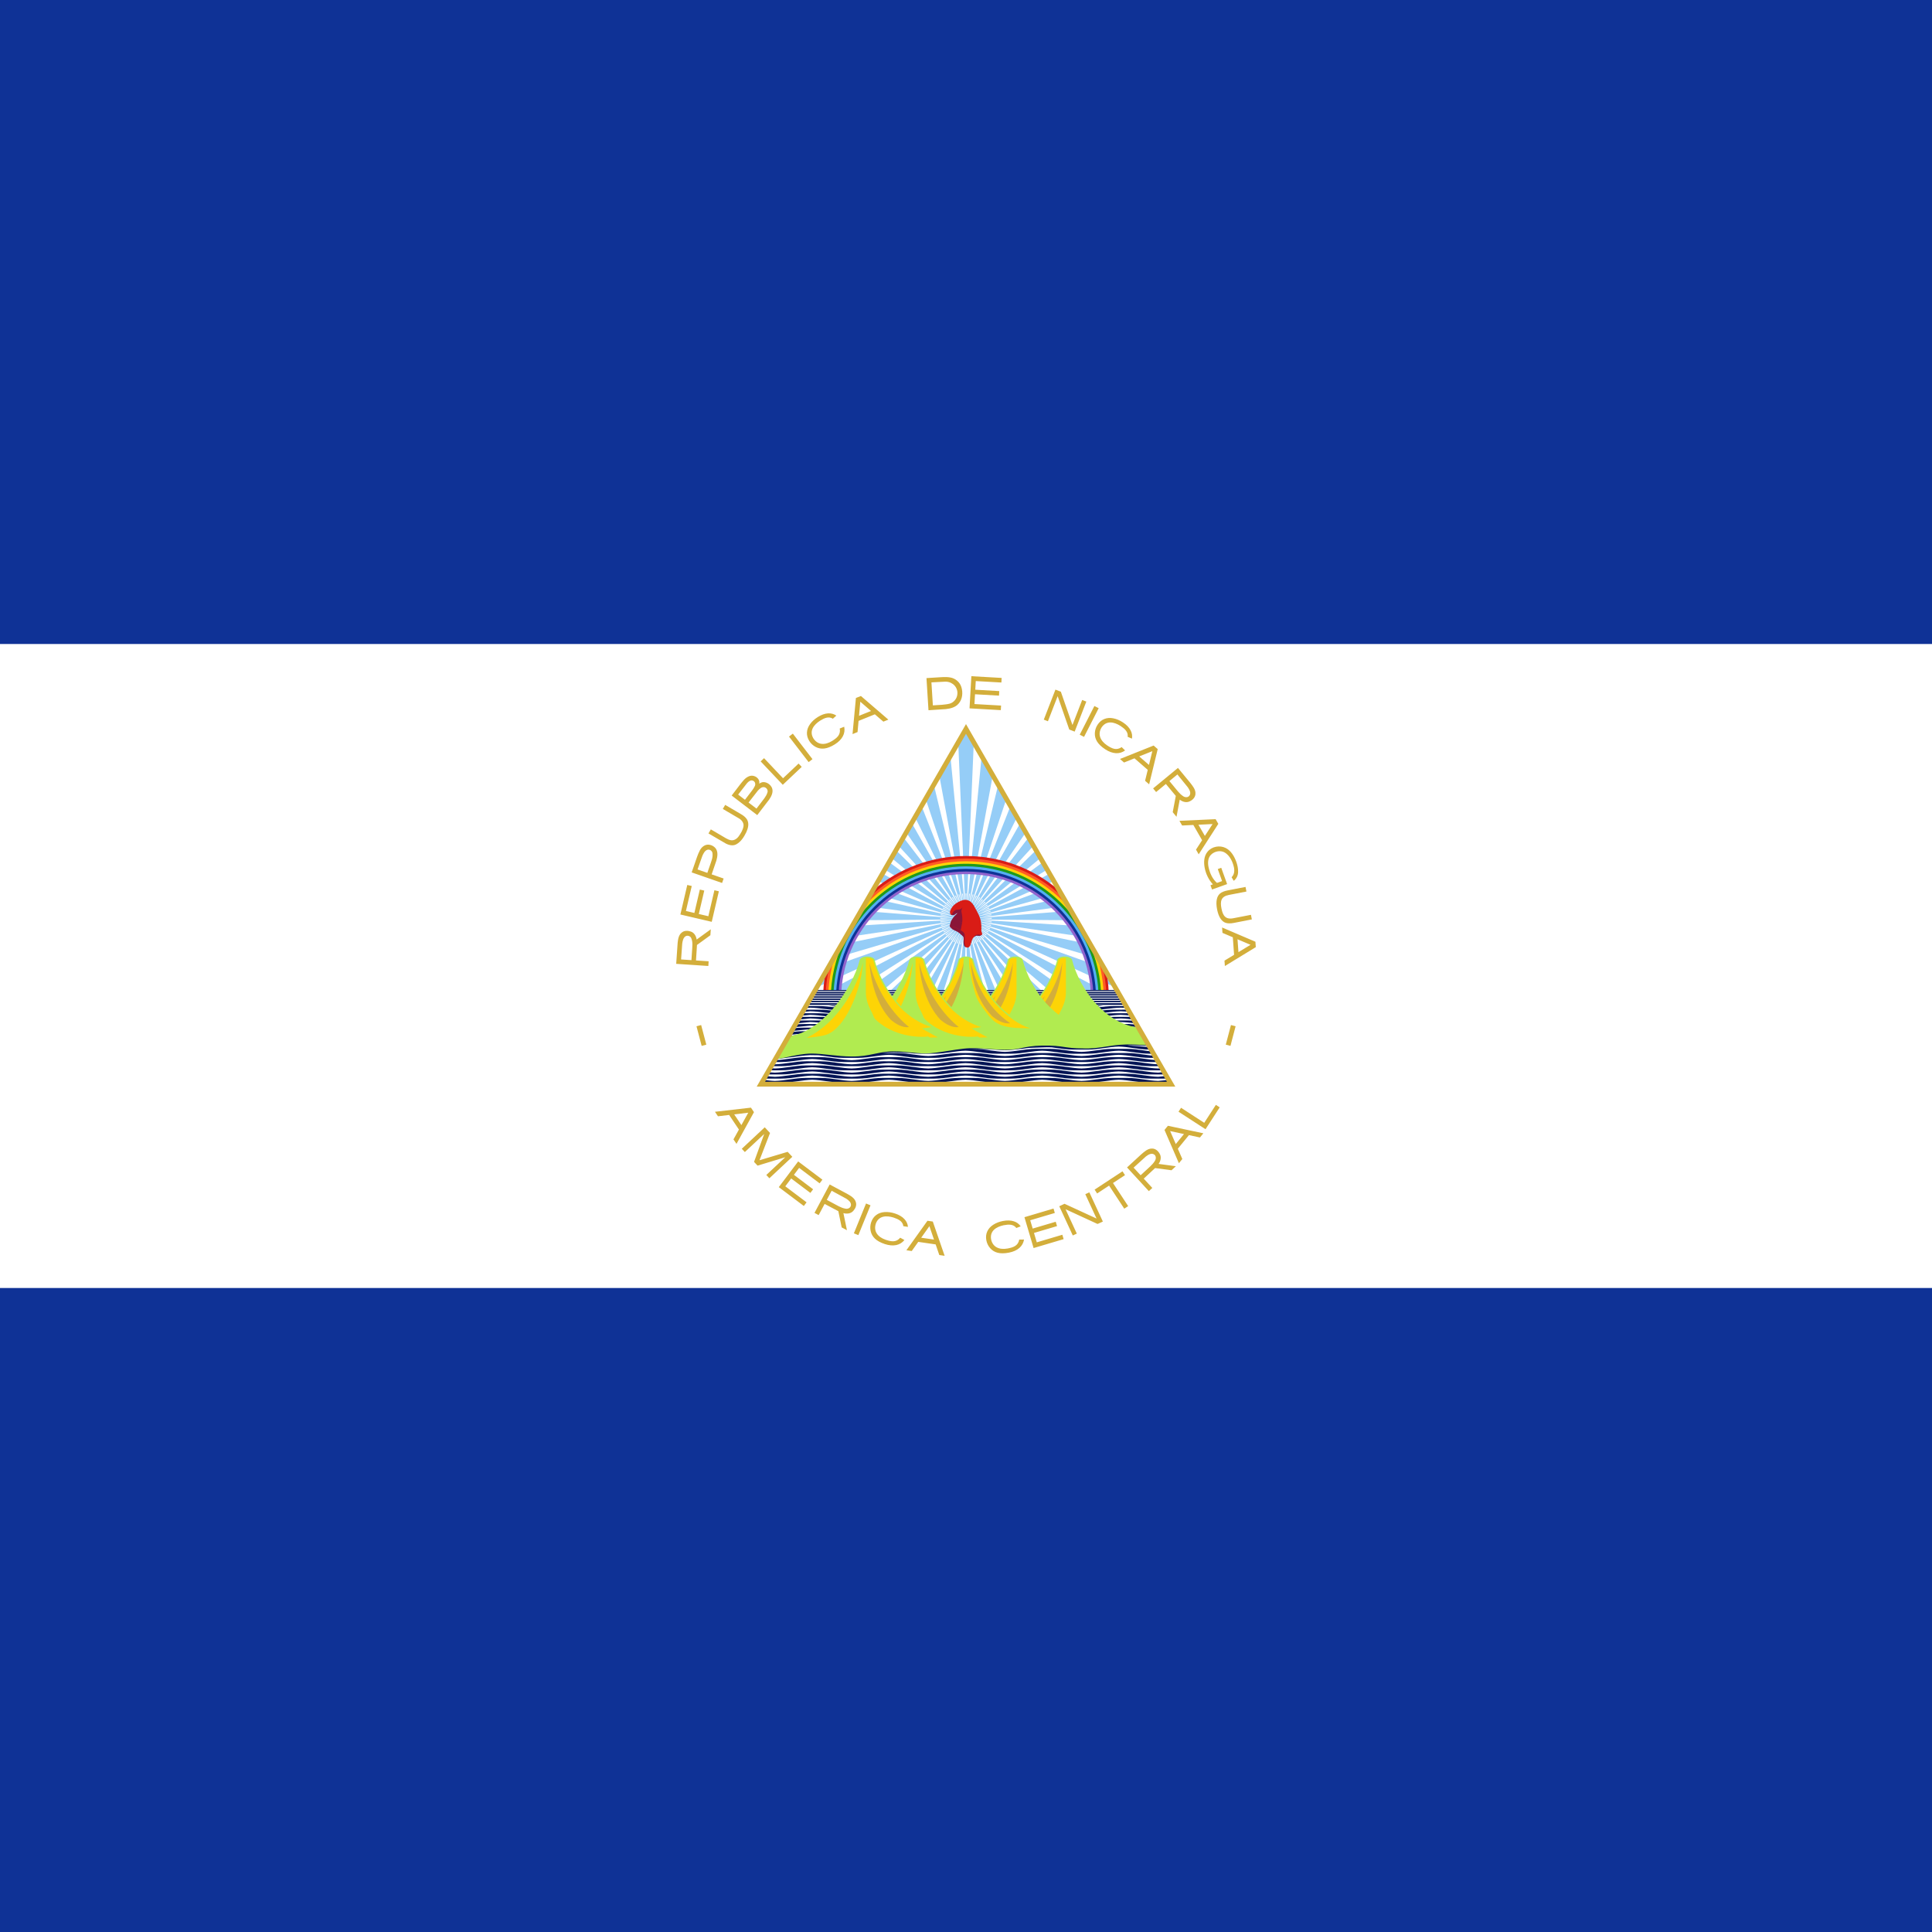 <svg width="120" height="120" viewBox="0 0 120 120" fill="none" xmlns="http://www.w3.org/2000/svg">
<rect x="0" y="0" width="120" height="120" fill="#333333" stroke="none"/>
<g clip-path="url(#clip0_307_76896)">
<path d="M0 0H120V120H0V0Z" fill="#0F3296"/>
<path d="M0 40H120V80H0V40Z" fill="white"/>
<path d="M42 59.866L43.996 59.999L44.015 59.707L43.23 59.655L43.291 58.693L44.123 58.09L44.148 57.72L43.271 58.357C43.241 58.15 43.126 57.936 42.918 57.864C42.735 57.798 42.511 57.786 42.353 57.917C42.152 58.064 42.116 58.328 42.09 58.558L42 59.866ZM42.304 59.593L42.374 58.61C42.399 58.449 42.428 58.262 42.57 58.159C42.698 58.074 42.887 58.137 42.939 58.282C43.044 58.531 42.997 58.806 42.984 59.068L42.946 59.636L42.304 59.593ZM42.26 56.801L44.207 57.256L44.65 55.36L44.373 55.295L43.997 56.908L43.404 56.77L43.743 55.316L43.468 55.252L43.129 56.705L42.604 56.583L42.966 55.031L42.688 54.966L42.26 56.801ZM42.961 54.186L44.85 54.843L44.946 54.567L44.203 54.308L44.496 53.451C44.56 53.216 44.609 52.941 44.471 52.722C44.358 52.56 44.158 52.457 43.961 52.463C43.743 52.472 43.566 52.632 43.469 52.818C43.326 53.086 43.246 53.381 43.142 53.666L42.961 54.186ZM43.326 54.003L43.628 53.152C43.696 53.003 43.779 52.825 43.952 52.777C44.093 52.745 44.242 52.854 44.254 52.999C44.289 53.266 44.172 53.518 44.09 53.766L43.934 54.215L43.326 54.003ZM44.005 51.766L45.072 52.388C45.274 52.496 45.53 52.559 45.742 52.437C46.03 52.277 46.21 51.983 46.352 51.695C46.464 51.453 46.544 51.153 46.402 50.905C46.249 50.658 45.971 50.545 45.734 50.397L45.042 49.993L44.895 50.244L45.913 50.841C46.074 50.939 46.208 51.117 46.18 51.315C46.148 51.55 46.013 51.757 45.879 51.948C45.768 52.102 45.583 52.226 45.385 52.185C45.179 52.145 45.012 52.011 44.831 51.913L44.151 51.515L44.005 51.766ZM45.445 49.412L47.034 50.628L47.774 49.663C47.916 49.458 48.048 49.193 47.951 48.942C47.863 48.742 47.658 48.588 47.438 48.578C47.338 48.564 47.209 48.639 47.155 48.673C47.211 48.459 47.037 48.259 46.84 48.203C46.604 48.119 46.364 48.27 46.208 48.438C46.024 48.638 45.87 48.864 45.702 49.077L45.445 49.412ZM45.848 49.353L46.405 48.637C46.495 48.537 46.641 48.422 46.781 48.496C46.909 48.552 46.941 48.713 46.88 48.83C46.783 49.038 46.622 49.206 46.489 49.391L46.271 49.676L45.848 49.353ZM46.495 49.848L47.073 49.107C47.177 48.998 47.308 48.861 47.473 48.893C47.614 48.925 47.716 49.078 47.668 49.22C47.588 49.482 47.392 49.682 47.235 49.899L46.987 50.224L46.495 49.848ZM47.246 47.291L48.62 48.745L49.796 47.633L49.601 47.426L48.66 48.316L48.636 48.338L48.618 48.32L47.457 47.091L47.246 47.291ZM49.007 45.75L50.226 47.336L50.464 47.153L49.245 45.567L49.007 45.75ZM50.798 44.534C50.601 44.657 50.441 44.801 50.319 44.969C50.196 45.137 50.13 45.311 50.121 45.493C50.111 45.676 50.16 45.852 50.267 46.025C50.364 46.181 50.5 46.308 50.663 46.394C50.827 46.481 51.004 46.514 51.198 46.492C51.392 46.471 51.609 46.385 51.852 46.234C52.085 46.089 52.25 45.921 52.352 45.729C52.449 45.549 52.478 45.34 52.435 45.139L52.158 45.248C52.231 45.648 51.973 45.84 51.684 46.023C51.233 46.298 50.792 46.278 50.523 45.865C50.243 45.399 50.549 45.015 50.933 44.765C51.206 44.595 51.475 44.478 51.731 44.641L51.947 44.448C51.798 44.346 51.629 44.298 51.436 44.308C51.234 44.32 51.022 44.394 50.798 44.534ZM53.162 43.354L52.952 45.596L53.264 45.47L53.327 44.775L53.328 44.775L54.339 44.367L54.867 44.823L55.178 44.698L53.473 43.229L53.161 43.354H53.162ZM53.435 43.584L54.1 44.16L53.356 44.46L53.435 43.584ZM57.545 42.118L57.67 44.114L58.753 44.043C59.036 44.01 59.34 43.937 59.534 43.711C59.785 43.434 59.82 43.019 59.711 42.673C59.618 42.369 59.345 42.139 59.035 42.081C58.73 42.022 58.42 42.069 58.113 42.082L57.545 42.118ZM57.853 42.383L58.715 42.339C58.879 42.333 59.04 42.382 59.172 42.479C59.373 42.616 59.49 42.862 59.464 43.104C59.45 43.382 59.245 43.638 58.975 43.708C58.821 43.748 58.66 43.759 58.502 43.777L57.942 43.812L57.853 42.384L57.853 42.383ZM60.333 42L60.219 43.997L62.162 44.108L62.178 43.824L60.525 43.73L60.56 43.122L62.05 43.207L62.066 42.925L60.576 42.839L60.606 42.302L62.198 42.392L62.214 42.107L60.333 42ZM65.555 42.833L64.832 44.698L65.089 44.798L65.662 43.319L65.692 43.242L65.724 43.328L66.413 45.311L66.75 45.442L67.474 43.577L67.216 43.477L66.642 44.955L66.613 45.03L66.582 44.946L65.891 42.963L65.555 42.833ZM68.242 43.987L67.332 45.769L67.065 45.632L67.974 43.851L68.242 43.987ZM69.75 44.871C69.556 44.743 69.359 44.658 69.154 44.617C68.951 44.576 68.765 44.588 68.596 44.656C68.426 44.723 68.285 44.841 68.174 45.011C68.072 45.164 68.013 45.341 68.003 45.524C67.992 45.709 68.036 45.884 68.137 46.051C68.238 46.219 68.406 46.38 68.644 46.538C68.874 46.689 69.095 46.769 69.312 46.782C69.521 46.793 69.71 46.736 69.882 46.611L69.668 46.405C69.335 46.638 69.053 46.484 68.766 46.298C68.329 46.002 68.163 45.593 68.425 45.176C68.732 44.728 69.209 44.845 69.596 45.09C69.865 45.267 70.083 45.463 70.041 45.763L70.307 45.879C70.338 45.701 70.311 45.527 70.221 45.357C70.126 45.177 69.971 45.016 69.75 44.871ZM71.654 46.307L69.564 47.141L69.817 47.361L70.465 47.101L70.466 47.102L71.289 47.817L71.123 48.495L71.376 48.715L71.908 46.528L71.654 46.308V46.307ZM71.574 46.656L71.365 47.51L70.758 46.983L71.574 46.656ZM73.165 47.697L71.622 48.97L71.808 49.195L72.415 48.694L73.031 49.436L72.839 50.446L73.075 50.732L73.276 49.666C73.449 49.807 73.701 49.879 73.908 49.766C74.085 49.682 74.242 49.521 74.251 49.315C74.273 49.039 74.076 48.816 73.919 48.611L73.165 47.697ZM73.131 48.104L73.78 48.903C73.875 49.045 73.994 49.244 73.885 49.409C73.795 49.55 73.598 49.538 73.477 49.446C73.232 49.282 73.07 49.029 72.879 48.81L72.634 48.513L73.131 48.104ZM75.504 50.88L73.256 50.983L73.424 51.274L74.12 51.24L74.121 51.241L74.665 52.187L74.286 52.772L74.453 53.063L75.672 51.171L75.504 50.88ZM75.315 51.183L74.837 51.921L74.436 51.225L75.315 51.183V51.183ZM76.788 53.527C76.663 53.188 76.466 52.841 76.132 52.671C75.76 52.484 75.266 52.575 75.003 52.902C74.773 53.174 74.762 53.558 74.823 53.892C74.895 54.276 75.071 54.641 75.335 54.93L75.186 54.983L75.282 55.249L76.219 54.913L75.854 53.901L75.638 53.979L75.906 54.725L75.588 54.839C75.308 54.598 75.153 54.243 75.071 53.889C75.011 53.624 75.009 53.306 75.21 53.097C75.441 52.857 75.85 52.782 76.127 52.987C76.401 53.187 76.555 53.511 76.633 53.834C76.686 54.046 76.678 54.298 76.517 54.463C76.472 54.497 76.543 54.544 76.555 54.584L76.632 54.71C76.716 54.644 76.784 54.559 76.831 54.462C76.877 54.365 76.901 54.259 76.9 54.151C76.906 53.938 76.859 53.727 76.788 53.527ZM77.362 55.089L76.243 55.307C76.036 55.347 75.88 55.413 75.777 55.5C75.673 55.588 75.607 55.711 75.575 55.875C75.543 56.037 75.548 56.235 75.594 56.477C75.595 56.478 75.595 56.48 75.595 56.482C75.643 56.724 75.713 56.909 75.803 57.048C75.894 57.188 76.002 57.277 76.13 57.319C76.259 57.361 76.428 57.364 76.636 57.324L77.754 57.106L77.699 56.821L76.607 57.033C76.117 57.128 75.952 56.87 75.868 56.429L75.867 56.424C75.78 55.983 75.836 55.682 76.326 55.587L77.418 55.375L77.362 55.089ZM77.976 58.493L75.906 57.608L75.93 57.943L76.573 58.216V58.217L76.651 59.305L76.055 59.667L76.079 60.002L78 58.828L77.976 58.493ZM77.673 58.683L76.922 59.14L76.864 58.34L77.673 58.684V58.683ZM43.55 63.667L43.26 63.743L43.581 64.962L43.871 64.885L43.55 63.667ZM76.457 63.667L76.746 63.743L76.426 64.962L76.136 64.885L76.457 63.667ZM46.643 68.798L44.407 69.055L44.594 69.334L45.287 69.252L45.288 69.253L45.896 70.159L45.557 70.769L45.745 71.048L46.831 69.077L46.643 68.798ZM46.475 69.113L46.049 69.882L45.602 69.215L46.475 69.113ZM47.499 70.019L46.074 71.352L46.264 71.556L47.466 70.433L46.835 72.167L47.054 72.4L48.776 71.877L47.596 72.98L47.787 73.184L49.212 71.851L48.923 71.542L47.173 72.065L47.828 70.371L47.499 70.019ZM49.576 72.138L48.372 73.735L49.928 74.906L50.098 74.679L48.776 73.683L49.142 73.197L50.334 74.094L50.504 73.869L49.312 72.971L49.636 72.541L50.909 73.499L51.081 73.271L49.576 72.138ZM51.532 73.57L50.59 75.334L50.848 75.472L51.219 74.778L52.071 75.229L52.278 76.236L52.605 76.41L52.385 75.348C52.599 75.413 52.86 75.382 53.008 75.2C53.134 75.059 53.219 74.861 53.159 74.672C53.089 74.411 52.832 74.275 52.616 74.149L51.532 73.57ZM51.656 73.959L52.561 74.451C52.698 74.543 52.871 74.67 52.854 74.856C52.839 75.02 52.663 75.107 52.514 75.072C52.222 75.024 51.976 74.85 51.716 74.72L51.353 74.526L51.656 73.959ZM53.791 74.751L53.036 76.603L53.314 76.716L54.069 74.864L53.791 74.751ZM55.595 75.374C55.374 75.301 55.161 75.27 54.954 75.283C54.747 75.296 54.57 75.357 54.424 75.466C54.278 75.575 54.173 75.725 54.109 75.918C54.05 76.092 54.04 76.278 54.078 76.458C54.115 76.64 54.203 76.797 54.343 76.933C54.484 77.068 54.688 77.181 54.96 77.271C55.221 77.357 55.455 77.377 55.668 77.333C55.872 77.29 56.041 77.186 56.175 77.02L55.914 76.877C55.653 77.188 55.341 77.112 55.016 77.007C54.516 76.835 54.25 76.484 54.395 76.012C54.574 75.5 55.066 75.489 55.503 75.625C55.809 75.727 56.07 75.859 56.108 76.16L56.395 76.203C56.379 76.023 56.307 75.862 56.176 75.721C56.038 75.572 55.846 75.457 55.595 75.374ZM57.606 75.824L56.298 77.656L56.63 77.704L57.034 77.135H57.035L58.115 77.292L58.341 77.952L58.673 78L57.938 75.872L57.606 75.824ZM57.727 76.16L58.012 76.992L57.217 76.877L57.727 76.16V76.16ZM62.294 75.838C62.065 75.882 61.865 75.96 61.69 76.073C61.516 76.186 61.392 76.325 61.318 76.492C61.243 76.658 61.226 76.841 61.264 77.04C61.298 77.221 61.38 77.388 61.501 77.526C61.623 77.667 61.785 77.766 61.965 77.81C62.154 77.859 62.388 77.857 62.669 77.803C62.938 77.751 63.152 77.654 63.316 77.511C63.474 77.373 63.569 77.2 63.605 76.99L63.308 76.992C63.233 77.392 62.923 77.478 62.588 77.546C62.068 77.641 61.664 77.465 61.56 76.982C61.465 76.448 61.889 76.198 62.337 76.102C62.653 76.041 62.945 76.029 63.126 76.273L63.397 76.17C63.295 76.02 63.144 75.909 62.97 75.857C62.777 75.795 62.553 75.788 62.294 75.838ZM63.63 75.602L64.198 77.519L66.064 76.965L65.984 76.693L64.396 77.164L64.223 76.58L65.654 76.156L65.573 75.885L64.143 76.309L63.989 75.793L65.517 75.34L65.436 75.066L63.63 75.602ZM65.793 74.922L66.633 76.737L66.883 76.621L66.183 75.107L68.12 76C68.163 76.037 68.206 76.012 68.249 75.989L68.501 75.873L67.661 74.058L67.41 74.174L68.109 75.686L66.12 74.77L65.793 74.922ZM67.989 73.89L68.146 74.128L68.86 73.658L68.888 73.64L68.901 73.661L69.83 75.073L70.073 74.913L69.144 73.501L69.13 73.48L69.158 73.462L69.876 72.99L69.719 72.752L67.989 73.89ZM70.002 72.512L71.357 73.983L71.572 73.785L71.039 73.207L71.745 72.551L72.764 72.687L73.037 72.436L71.962 72.293C72.094 72.113 72.15 71.857 72.027 71.657C71.933 71.484 71.763 71.337 71.558 71.339C71.281 71.332 71.069 71.541 70.873 71.709L70.002 72.512ZM70.41 72.524L71.172 71.832C71.308 71.729 71.501 71.6 71.672 71.699C71.818 71.781 71.816 71.979 71.731 72.105C71.58 72.359 71.336 72.534 71.128 72.737L70.846 72.997L70.41 72.524ZM72.329 70.183L73.223 72.249L73.436 71.989L73.157 71.349L73.157 71.348L73.848 70.504L74.53 70.651L74.743 70.391L72.541 69.924L72.329 70.184V70.183ZM72.679 70.253L73.539 70.438L73.03 71.059L72.679 70.253ZM73.2 69.05L74.877 70.138L75.758 68.78L75.52 68.626L74.815 69.712L74.797 69.74L74.776 69.726L73.358 68.807L73.2 69.05Z" fill="#D3AE3B"/>
<path d="M60 45.275L47.26 67.341H72.74L60 45.275Z" fill="white"/>
<path opacity="0.62" d="M60.484 46.113L60.001 45.275L59.517 46.112L59.967 56.616L59.03 46.957L58.338 48.154L59.901 56.626L58.001 48.738L57.493 49.619L59.837 56.644L57.238 50.06L56.834 50.759L59.776 56.671L56.628 51.117L56.288 51.705L59.72 56.706L56.111 52.011L55.81 52.532L59.669 56.749L55.651 52.808L55.373 53.289L59.624 56.799L55.224 53.548L54.956 54.012L59.587 56.854L54.81 54.266L54.542 54.729L59.557 56.914L54.393 54.988L54.115 55.469L59.537 56.978L53.956 55.745L53.655 56.266L59.525 57.044L53.478 56.572L53.138 57.161L59.523 57.11L52.932 57.519L52.528 58.217L59.53 57.177L52.273 58.659L51.765 59.54L59.546 57.241L51.428 60.123L50.736 61.321L59.571 57.303L50.249 62.165L49.76 63.012L50.718 63.012L59.604 57.361L51.036 63.483L50.673 64.382L51.632 64.247L59.645 57.414L52.012 64.669L51.778 65.609L52.709 65.342L59.693 57.46L53.144 65.707L53.043 66.67L53.928 66.276L59.747 57.499L54.41 66.577L54.436 67.341H54.77L55.265 67.032L59.806 57.531L55.784 67.263L55.798 67.341H56.774L59.869 57.553L57.346 67.341H58.291L59.934 57.567L58.828 67.341H59.737L60.001 57.572L60.264 67.341H61.173L60.067 57.567L61.711 67.341H62.656L60.133 57.553L63.227 67.341H64.204L64.218 67.263L60.195 57.531L64.737 67.032L65.232 67.341H65.565L65.592 66.577L60.254 57.499L66.074 66.276L66.959 66.67L66.858 65.707L60.308 57.46L67.293 65.342L68.224 65.609L67.99 64.669L60.356 57.414L68.37 64.247L69.329 64.382L68.966 63.483L60.398 57.361L69.284 63.012L70.241 63.012L69.752 62.165L60.431 57.303L69.264 61.321L68.573 60.123L60.456 57.241L68.236 59.539L67.728 58.659L60.472 57.177L67.473 58.217L67.069 57.519L60.479 57.11L66.863 57.161L66.523 56.572L60.477 57.044L66.346 56.266L66.046 55.745L60.465 56.978L65.886 55.47L65.608 54.988L60.444 56.914L65.459 54.729L65.191 54.266L60.415 56.854L65.045 54.012L64.777 53.549L60.378 56.799L64.628 53.29L64.35 52.808L60.333 56.749L64.191 52.533L63.89 52.012L60.282 56.706L63.713 51.706L63.373 51.117L60.225 56.671L63.167 50.76L62.764 50.061L60.164 56.644L62.509 49.619L62 48.739L60.1 56.626L61.663 48.155L60.972 46.958L60.034 56.616L60.484 46.113Z" fill="#54AEF2"/>
<path d="M60 55.495L59.973 55.496L60 56.118L60.027 55.496L60 55.495Z" fill="white"/>
<path d="M61.52 56.599L61.511 56.574L60.928 56.792L61.528 56.625L61.52 56.599Z" fill="white"/>
<path d="M60.961 58.37L60.94 58.387L60.917 58.402L60.574 57.883L60.961 58.37Z" fill="white"/>
<path d="M59.06 58.387L59.083 58.402L59.427 57.883L59.039 58.37L59.06 58.387Z" fill="white"/>
<path d="M58.472 56.625L58.48 56.599L58.489 56.574L59.072 56.792L58.472 56.625Z" fill="white"/>
<path d="M60.222 55.511L60.196 55.507L60.136 56.127L60.249 55.515L60.222 55.511Z" fill="white"/>
<path d="M61.569 56.79L61.574 56.816L61.578 56.842L60.961 56.924L61.569 56.79Z" fill="white"/>
<path d="M60.75 58.505L60.774 58.492L60.458 57.955L60.727 58.517L60.75 58.505Z" fill="white"/>
<path d="M58.909 58.261L58.89 58.243L58.871 58.224L59.322 57.795L58.909 58.261Z" fill="white"/>
<path d="M58.563 56.393L58.552 56.417L59.123 56.666L58.576 56.369L58.563 56.393Z" fill="white"/>
<path d="M60.415 55.55L60.441 55.557L60.466 55.565L60.269 56.156L60.415 55.55Z" fill="white"/>
<path d="M61.597 57.038L61.596 57.011L60.975 57.059L61.598 57.065L61.597 57.038Z" fill="white"/>
<path d="M60.572 58.586L60.547 58.595L60.521 58.604L60.334 58.01L60.572 58.586Z" fill="white"/>
<path d="M58.74 58.078L58.758 58.098L59.231 57.694L58.724 58.056L58.74 58.078Z" fill="white"/>
<path d="M58.66 56.222L58.675 56.2L58.69 56.178L59.191 56.548L58.66 56.222Z" fill="white"/>
<path d="M60.65 55.633L60.625 55.623L60.397 56.202L60.674 55.645L60.65 55.633Z" fill="white"/>
<path d="M61.592 57.234L61.59 57.261L61.586 57.287L60.97 57.195L61.592 57.234Z" fill="white"/>
<path d="M60.332 58.657L60.358 58.651L60.203 58.048L60.306 58.662L60.332 58.657Z" fill="white"/>
<path d="M58.63 57.916L58.616 57.893L58.603 57.869L59.155 57.581L58.63 57.916Z" fill="white"/>
<path d="M58.812 56.024L58.795 56.044L59.275 56.441L58.831 56.004L58.812 56.024Z" fill="white"/>
<path d="M60.824 55.724L60.847 55.738L60.87 55.753L60.517 56.266L60.824 55.724Z" fill="white"/>
<path d="M61.551 57.48L61.557 57.454L60.947 57.329L61.544 57.506L61.551 57.48Z" fill="white"/>
<path d="M60.138 58.685L60.112 58.688L60.085 58.689L60.068 58.067L60.138 58.685Z" fill="white"/>
<path d="M58.518 57.692L58.529 57.717L59.096 57.459L58.509 57.667L58.518 57.692Z" fill="white"/>
<path d="M58.953 55.887L58.973 55.869L58.994 55.852L59.373 56.346L58.953 55.887Z" fill="white"/>
<path d="M61.028 55.869L61.007 55.852L60.627 56.346L61.048 55.887L61.028 55.869Z" fill="white"/>
<path d="M61.492 57.667L61.482 57.692L61.471 57.717L60.905 57.459L61.492 57.667Z" fill="white"/>
<path d="M59.889 58.688L59.915 58.689L59.932 58.067L59.862 58.685L59.889 58.688Z" fill="white"/>
<path d="M58.456 57.506L58.449 57.48L58.443 57.454L59.053 57.329L58.456 57.506Z" fill="white"/>
<path d="M59.153 55.738L59.131 55.753L59.483 56.266L59.176 55.724L59.153 55.738Z" fill="white"/>
<path d="M61.169 56.004L61.188 56.024L61.205 56.044L60.725 56.441L61.169 56.004Z" fill="white"/>
<path d="M61.384 57.893L61.397 57.869L60.845 57.581L61.37 57.916L61.384 57.893Z" fill="white"/>
<path d="M59.694 58.662L59.668 58.657L59.642 58.651L59.797 58.048L59.694 58.662Z" fill="white"/>
<path d="M58.41 57.261L58.414 57.287L59.03 57.195L58.408 57.234L58.41 57.261Z" fill="white"/>
<path d="M59.326 55.645L59.35 55.633L59.375 55.623L59.603 56.202L59.326 55.645Z" fill="white"/>
<path d="M61.325 56.2L61.31 56.178L60.809 56.548L61.34 56.222L61.325 56.2Z" fill="white"/>
<path d="M61.276 58.056L61.26 58.078L61.243 58.098L60.769 57.694L61.276 58.056Z" fill="white"/>
<path d="M59.453 58.595L59.479 58.604L59.666 58.01L59.428 58.586L59.453 58.595Z" fill="white"/>
<path d="M58.402 57.064L58.403 57.038L58.404 57.011L59.025 57.059L58.402 57.064Z" fill="white"/>
<path d="M59.559 55.557L59.534 55.565L59.731 56.156L59.586 55.55L59.559 55.557Z" fill="white"/>
<path d="M61.424 56.369L61.437 56.393L61.448 56.417L60.877 56.666L61.424 56.369Z" fill="white"/>
<path d="M61.11 58.243L61.129 58.224L60.678 57.795L61.091 58.261L61.11 58.243Z" fill="white"/>
<path d="M59.274 58.517L59.25 58.505L59.226 58.492L59.542 57.955L59.274 58.517Z" fill="white"/>
<path d="M58.426 56.816L58.422 56.842L59.039 56.924L58.431 56.79L58.426 56.816Z" fill="white"/>
<path d="M59.751 55.515L59.778 55.511L59.804 55.507L59.864 56.127L59.751 55.515Z" fill="white"/>
<path d="M54.206 55.319C55.816 53.929 57.873 53.166 60 53.169C62.127 53.166 64.184 53.929 65.794 55.319L68.725 60.4C68.826 60.944 68.876 61.497 68.875 62.05H67.869C67.869 57.705 64.345 54.181 60 54.181C55.655 54.181 52.131 57.705 52.131 62.05H51.125C51.124 61.496 51.174 60.944 51.275 60.4L54.206 55.319Z" fill="#D91C16"/>
<path d="M53.944 55.781C55.512 54.266 57.647 53.331 60 53.331C62.353 53.331 64.488 54.267 66.056 55.781L68.462 59.944C68.629 60.617 68.719 61.325 68.719 62.05H67.869C67.869 57.705 64.345 54.181 60 54.181C55.655 54.181 52.131 57.705 52.131 62.05H51.281C51.281 61.342 51.367 60.637 51.537 59.95L53.944 55.781Z" fill="#FF5C26"/>
<path d="M53.612 56.357C55.18 54.598 57.459 53.494 59.999 53.494L59.999 53.494C62.539 53.494 64.82 54.599 66.387 56.356L68.131 59.375C68.408 60.217 68.556 61.116 68.556 62.05H67.868C67.868 57.705 64.345 54.181 59.999 54.181C55.654 54.181 52.131 57.705 52.131 62.05H51.443C51.442 61.142 51.585 60.239 51.868 59.375L53.612 56.357Z" fill="#FDD406"/>
<path d="M53.019 57.381C54.525 55.133 57.09 53.65 60 53.65V53.65C62.907 53.65 65.468 55.13 66.975 57.375L67.544 58.362C68.107 59.51 68.4 60.772 68.4 62.05H67.868C67.868 57.705 64.345 54.181 60 54.181C55.654 54.181 52.131 57.705 52.131 62.05H51.6C51.599 60.769 51.892 59.506 52.456 58.356L53.019 57.381Z" fill="#1E9A1C"/>
<path d="M51.762 62.05C51.762 57.5 55.45 53.812 59.999 53.812C64.549 53.812 68.237 57.5 68.237 62.05H67.868C67.868 57.705 64.344 54.181 59.999 54.181C55.654 54.181 52.13 57.705 52.13 62.05H51.762Z" fill="#54AEF2"/>
<path d="M51.924 62.05C51.924 57.589 55.538 53.969 59.999 53.969C64.46 53.969 68.08 57.589 68.08 62.05H67.805C67.805 57.738 64.311 54.244 59.999 54.244C55.687 54.244 52.193 57.738 52.193 62.05H51.924Z" fill="#0F3296"/>
<path d="M52.082 62.049C52.082 57.676 55.627 54.132 60 54.132C64.373 54.132 67.917 57.676 67.917 62.049L67.915 62.196H67.756L67.757 62.049C67.757 57.765 64.284 54.292 60 54.292C55.715 54.292 52.242 57.765 52.242 62.049C52.242 62.098 52.243 62.147 52.244 62.196H52.083L52.082 62.049Z" fill="#9063CD"/>
<path d="M60.079 57.627C59.95 57.602 59.834 57.53 59.724 57.505C59.573 57.65 59.557 57.796 59.578 57.921C59.63 57.949 59.64 57.991 59.753 58.093C59.867 58.194 59.852 58.247 59.846 58.486C59.843 58.586 59.86 58.802 59.962 58.822C60.071 58.844 60.148 58.753 60.179 58.59C60.21 58.432 60.263 58.347 60.319 58.25C60.38 57.879 60.281 57.748 60.079 57.627Z" fill="#8A1538"/>
<path d="M59.434 56.705C59.316 56.708 59.129 56.907 59.046 56.8C58.998 56.738 58.99 56.619 59.038 56.52C59.15 56.29 59.263 56.177 59.472 56.054C59.947 55.774 60.25 55.864 60.487 56.266C60.706 56.621 60.917 57.012 60.936 57.341C60.942 57.441 60.992 57.622 60.905 57.713C60.635 57.991 59.986 57.426 59.605 57.515C59.477 57.545 59.33 57.638 59.209 57.559C59.115 57.497 59.194 57.359 59.264 57.3C59.386 57.196 59.564 56.827 59.54 56.667C59.526 56.578 59.524 56.703 59.434 56.705Z" fill="#D91C16"/>
<path d="M59.386 56.51C59.169 56.599 59.193 56.725 59.084 56.828C59.115 56.839 59.237 56.89 59.357 56.768C59.408 56.725 59.466 56.709 59.492 56.695C59.431 56.739 59.388 56.806 59.355 56.832C59.275 56.898 59.149 57.049 59.087 57.201C59.026 57.354 59.001 57.536 59.012 57.558C59.023 57.579 59.097 57.714 59.325 57.804C59.731 57.965 59.809 58.292 60.221 58.292C60.544 58.292 60.492 58.081 60.75 58.125C60.974 58.164 61.093 57.986 60.877 57.879C60.603 57.785 60.059 57.841 59.803 57.886C59.72 57.069 59.792 57.356 59.772 57.005C59.753 56.654 59.648 56.633 59.787 56.348C59.671 56.523 59.531 56.495 59.386 56.51Z" fill="#8A1538"/>
<path d="M60.188 55.959C60.18 56.004 60.173 56.062 60.177 56.079L60.233 56.278C60.256 56.345 60.265 56.394 60.281 56.463C60.297 56.535 60.361 56.563 60.419 56.608C60.493 56.664 60.436 56.815 60.482 56.822C60.519 56.827 60.58 56.607 60.58 56.572C60.582 56.529 60.579 56.486 60.573 56.443C60.546 56.384 60.518 56.325 60.488 56.268C60.475 56.245 60.462 56.223 60.447 56.201C60.403 56.136 60.35 56.078 60.29 56.028L60.279 56.019L60.227 55.981L60.188 55.959Z" fill="#D91C16"/>
<path d="M60.249 57.48C60.106 57.442 59.964 57.371 59.842 57.335C59.602 57.263 59.346 57.108 59.169 57.172C59.105 57.2 59.111 57.263 59.091 57.354C59.083 57.461 58.972 57.618 59.064 57.566C59.201 57.49 59.562 57.713 59.683 57.788C59.74 57.823 59.861 57.892 59.899 57.992C59.937 58.092 59.917 58.343 59.907 58.451C59.897 58.564 59.931 58.818 60.044 58.849C60.167 58.881 60.26 58.784 60.308 58.603C60.354 58.426 60.389 58.325 60.459 58.22C60.529 58.114 60.61 58.068 60.723 58.047C60.836 58.026 60.999 58.139 60.999 58.006C60.999 57.919 60.923 57.835 60.956 57.716C60.981 57.621 60.875 57.64 60.787 57.601C60.58 57.537 60.393 57.517 60.249 57.48Z" fill="#D91C16"/>
<path d="M59.673 57.781C59.607 57.745 59.21 57.485 59.064 57.566C59.018 57.592 59.001 57.563 59 57.515C58.999 57.467 59.022 57.396 59.037 57.342C59.052 57.287 59.076 57.183 59.14 57.129C59.277 57.013 59.594 57.244 59.762 57.307L59.673 57.781Z" fill="#8A1538"/>
<path d="M60.352 58.272C60.535 57.952 60.653 57.993 60.874 57.998C60.948 57.999 60.97 57.932 60.953 57.864C60.897 57.989 60.62 57.85 60.47 57.917C60.155 58.055 60.214 58.671 60.065 58.731C60.22 58.861 60.289 58.382 60.352 58.272Z" fill="#D91C16"/>
<path d="M50.62 61.529L48.629 64.976H71.37L69.379 61.529H50.62Z" fill="white"/>
<path d="M69.936 62.488C69.856 62.488 69.776 62.489 69.696 62.489C69.535 62.49 69.374 62.492 69.213 62.489C68.839 62.489 68.494 62.532 68.154 62.574C67.859 62.611 67.566 62.647 67.26 62.654C66.954 62.647 66.66 62.611 66.364 62.574C66.023 62.532 65.678 62.489 65.303 62.489C65.163 62.487 65.022 62.488 64.882 62.489H64.881C64.719 62.491 64.558 62.492 64.398 62.489C64.024 62.489 63.678 62.532 63.337 62.574C63.041 62.611 62.747 62.647 62.441 62.654C62.134 62.647 61.841 62.611 61.544 62.574C61.203 62.532 60.858 62.489 60.484 62.489C60.342 62.487 60.2 62.488 60.059 62.489H60.058C59.896 62.49 59.735 62.492 59.575 62.489C59.2 62.489 58.856 62.532 58.516 62.574C58.22 62.611 57.928 62.647 57.622 62.654C57.315 62.647 57.022 62.611 56.726 62.574C56.386 62.532 56.042 62.489 55.668 62.489C55.525 62.487 55.384 62.488 55.242 62.489H55.242C55.082 62.49 54.922 62.492 54.763 62.489C54.388 62.489 54.043 62.532 53.702 62.574C53.406 62.611 53.112 62.647 52.806 62.654C52.499 62.647 52.206 62.611 51.909 62.574C51.568 62.532 51.223 62.489 50.849 62.489C50.708 62.487 50.567 62.488 50.426 62.489H50.425C50.303 62.49 50.181 62.491 50.059 62.49L49.984 62.621L50.328 62.587C50.635 62.594 50.928 62.63 51.224 62.667C51.566 62.71 51.911 62.753 52.286 62.753H53.191C53.565 62.753 53.91 62.71 54.251 62.667L54.251 62.667C54.548 62.63 54.841 62.594 55.147 62.587C55.454 62.594 55.748 62.63 56.046 62.667C56.388 62.71 56.734 62.753 57.108 62.753H58.014C58.388 62.753 58.733 62.71 59.072 62.667C59.368 62.63 59.661 62.594 59.967 62.587C60.273 62.594 60.566 62.63 60.862 62.667C61.202 62.71 61.547 62.753 61.921 62.753H62.829C63.203 62.753 63.549 62.71 63.889 62.667C64.186 62.631 64.48 62.594 64.787 62.587C65.094 62.594 65.387 62.63 65.683 62.667C66.024 62.71 66.369 62.753 66.743 62.753H67.649C68.023 62.753 68.368 62.71 68.708 62.667C69.004 62.63 69.296 62.594 69.602 62.587C69.739 62.59 69.874 62.599 70.007 62.611L69.936 62.488Z" fill="#021455"/>
<path d="M70.065 62.711C69.942 62.711 69.819 62.712 69.696 62.712C69.535 62.714 69.374 62.715 69.213 62.712C68.839 62.712 68.494 62.755 68.154 62.797C67.859 62.834 67.566 62.87 67.26 62.878C66.954 62.87 66.66 62.834 66.364 62.797C66.023 62.755 65.678 62.712 65.303 62.712C65.163 62.71 65.022 62.711 64.882 62.713H64.881C64.719 62.714 64.558 62.715 64.398 62.712C64.024 62.712 63.678 62.755 63.337 62.797C63.041 62.834 62.747 62.87 62.441 62.878C62.134 62.87 61.841 62.834 61.544 62.797C61.203 62.755 60.858 62.712 60.484 62.712C60.342 62.71 60.2 62.711 60.058 62.712H60.058C59.896 62.714 59.735 62.715 59.575 62.712C59.2 62.712 58.856 62.755 58.516 62.797C58.22 62.834 57.928 62.87 57.622 62.878C57.315 62.87 57.022 62.834 56.726 62.797C56.386 62.755 56.042 62.712 55.668 62.712C55.525 62.71 55.384 62.711 55.242 62.712H55.242C55.082 62.714 54.922 62.715 54.763 62.712C54.388 62.712 54.043 62.755 53.702 62.797C53.406 62.834 53.112 62.87 52.806 62.878C52.499 62.87 52.206 62.834 51.909 62.797C51.568 62.755 51.223 62.712 50.849 62.712C50.708 62.71 50.567 62.711 50.426 62.713H50.425C50.263 62.714 50.1 62.715 49.94 62.712C49.937 62.712 49.934 62.712 49.931 62.712L49.847 62.858L50.328 62.81C50.635 62.818 50.928 62.854 51.224 62.891C51.566 62.933 51.911 62.976 52.286 62.976H53.191C53.565 62.976 53.91 62.933 54.251 62.891C54.547 62.854 54.841 62.818 55.147 62.81C55.454 62.818 55.748 62.854 56.046 62.891C56.388 62.933 56.734 62.976 57.108 62.976H58.014C58.388 62.976 58.733 62.933 59.072 62.891C59.368 62.854 59.661 62.818 59.967 62.81C60.273 62.818 60.566 62.854 60.862 62.891C61.202 62.933 61.547 62.976 61.921 62.976H62.829C63.203 62.976 63.549 62.933 63.889 62.891C64.186 62.854 64.48 62.818 64.787 62.81C65.094 62.818 65.387 62.854 65.683 62.891C66.024 62.933 66.369 62.976 66.743 62.976H67.649C68.023 62.976 68.368 62.933 68.708 62.891C69.004 62.854 69.296 62.818 69.602 62.81C69.786 62.815 69.966 62.829 70.144 62.848L70.065 62.711Z" fill="#021455"/>
<path d="M70.197 62.94L70.123 62.935C69.98 62.933 69.838 62.934 69.696 62.935C69.535 62.937 69.374 62.938 69.213 62.935C68.839 62.935 68.494 62.977 68.154 63.02C67.859 63.057 67.566 63.093 67.26 63.1C66.954 63.093 66.66 63.057 66.364 63.02C66.023 62.977 65.678 62.935 65.303 62.935C65.163 62.933 65.022 62.934 64.882 62.935H64.881C64.719 62.937 64.558 62.938 64.398 62.935C64.024 62.935 63.678 62.977 63.337 63.02C63.041 63.057 62.747 63.093 62.441 63.1C62.134 63.093 61.841 63.057 61.544 63.02C61.203 62.977 60.858 62.935 60.484 62.935C60.342 62.933 60.2 62.934 60.059 62.935H60.058C59.896 62.937 59.735 62.938 59.575 62.935C59.2 62.935 58.856 62.977 58.516 63.02C58.22 63.057 57.928 63.093 57.622 63.1C57.315 63.093 57.022 63.057 56.726 63.02C56.386 62.977 56.042 62.935 55.668 62.935C55.525 62.933 55.384 62.934 55.242 62.935H55.242C55.082 62.937 54.922 62.938 54.763 62.935C54.388 62.935 54.043 62.977 53.702 63.02C53.406 63.057 53.112 63.093 52.806 63.1C52.499 63.093 52.206 63.057 51.909 63.02C51.568 62.977 51.223 62.935 50.849 62.935C50.708 62.933 50.567 62.934 50.426 62.935H50.425C50.263 62.937 50.101 62.938 49.94 62.935C49.893 62.935 49.847 62.935 49.801 62.937L49.71 63.094L50.328 63.033C50.635 63.04 50.928 63.077 51.224 63.113C51.566 63.156 51.911 63.199 52.286 63.199H53.191C53.565 63.199 53.91 63.156 54.251 63.113L54.251 63.113C54.548 63.077 54.841 63.04 55.147 63.033C55.454 63.04 55.748 63.077 56.046 63.113C56.388 63.156 56.734 63.199 57.108 63.199H58.014C58.388 63.199 58.733 63.156 59.072 63.113C59.368 63.077 59.661 63.04 59.967 63.033C60.273 63.04 60.566 63.077 60.862 63.113C61.202 63.156 61.547 63.199 61.921 63.199H62.829C63.203 63.199 63.549 63.156 63.889 63.113C64.186 63.077 64.48 63.04 64.787 63.033C65.094 63.04 65.387 63.077 65.683 63.113C66.024 63.156 66.369 63.199 66.743 63.199H67.649C68.023 63.199 68.368 63.156 68.708 63.113C69.004 63.077 69.296 63.04 69.602 63.033C69.834 63.038 70.058 63.06 70.282 63.086L70.197 62.94Z" fill="#021455"/>
<path d="M70.332 63.173L70.123 63.158C69.98 63.156 69.838 63.157 69.696 63.159C69.535 63.16 69.374 63.161 69.213 63.158C68.839 63.158 68.494 63.201 68.154 63.243C67.859 63.28 67.566 63.316 67.26 63.324C66.954 63.316 66.66 63.28 66.364 63.243C66.023 63.201 65.678 63.158 65.303 63.158C65.163 63.156 65.022 63.157 64.882 63.159H64.881C64.719 63.16 64.558 63.161 64.398 63.158C64.024 63.158 63.678 63.201 63.337 63.243C63.041 63.28 62.747 63.316 62.441 63.324C62.134 63.316 61.841 63.28 61.544 63.243C61.203 63.201 60.858 63.158 60.484 63.158C60.342 63.156 60.201 63.157 60.059 63.159H60.058C59.896 63.16 59.735 63.161 59.575 63.158C59.2 63.158 58.856 63.201 58.516 63.243C58.22 63.28 57.928 63.316 57.622 63.324C57.315 63.316 57.022 63.28 56.726 63.243C56.386 63.201 56.042 63.158 55.668 63.158C55.525 63.156 55.383 63.157 55.242 63.159C55.082 63.16 54.922 63.161 54.763 63.158C54.388 63.158 54.043 63.201 53.702 63.243C53.406 63.28 53.112 63.316 52.806 63.324C52.499 63.316 52.206 63.28 51.909 63.243C51.568 63.201 51.223 63.158 50.849 63.158C50.708 63.156 50.567 63.157 50.426 63.159H50.425C50.263 63.16 50.1 63.161 49.94 63.158C49.848 63.158 49.758 63.161 49.669 63.165L49.574 63.331L50.328 63.256C50.635 63.264 50.928 63.3 51.224 63.337C51.566 63.379 51.911 63.422 52.286 63.422H53.191C53.565 63.422 53.91 63.379 54.251 63.337C54.547 63.3 54.841 63.264 55.147 63.256C55.454 63.264 55.748 63.3 56.046 63.337C56.388 63.379 56.734 63.422 57.108 63.422H58.014C58.388 63.422 58.733 63.379 59.072 63.337C59.368 63.3 59.661 63.264 59.967 63.256C60.273 63.264 60.566 63.3 60.862 63.337C61.202 63.379 61.547 63.422 61.921 63.422H62.829C63.203 63.422 63.549 63.379 63.889 63.337C64.186 63.3 64.48 63.264 64.787 63.256C65.094 63.264 65.387 63.3 65.683 63.337C66.024 63.379 66.369 63.422 66.743 63.422H67.649C68.023 63.422 68.368 63.379 68.708 63.337C69.004 63.3 69.296 63.264 69.602 63.256C69.882 63.263 70.15 63.293 70.42 63.326L70.332 63.173Z" fill="#021455"/>
<path d="M70.467 63.407L70.123 63.382C69.98 63.38 69.838 63.381 69.696 63.382C69.535 63.383 69.374 63.385 69.213 63.382C68.839 63.382 68.494 63.424 68.154 63.467C67.859 63.503 67.566 63.54 67.26 63.547C66.954 63.54 66.66 63.503 66.364 63.467C66.023 63.424 65.678 63.382 65.303 63.382C65.163 63.38 65.022 63.381 64.882 63.382H64.881C64.719 63.383 64.558 63.385 64.398 63.382C64.024 63.382 63.678 63.424 63.337 63.467C63.041 63.503 62.747 63.54 62.441 63.547C62.134 63.54 61.841 63.503 61.544 63.467C61.203 63.424 60.858 63.382 60.484 63.382C60.342 63.38 60.2 63.381 60.059 63.382H60.058C59.897 63.383 59.735 63.385 59.575 63.382C59.2 63.382 58.856 63.424 58.516 63.467C58.22 63.503 57.928 63.54 57.622 63.547C57.315 63.54 57.022 63.503 56.726 63.467C56.386 63.424 56.042 63.382 55.668 63.382C55.525 63.38 55.384 63.381 55.242 63.382C55.082 63.383 54.922 63.385 54.763 63.382C54.388 63.382 54.043 63.424 53.702 63.467C53.406 63.503 53.112 63.54 52.806 63.547C52.499 63.54 52.206 63.503 51.909 63.467C51.568 63.424 51.223 63.382 50.849 63.382C50.708 63.38 50.567 63.381 50.426 63.382H50.425C50.263 63.383 50.101 63.385 49.94 63.382C49.801 63.382 49.667 63.387 49.536 63.397L49.437 63.568L50.328 63.479C50.635 63.487 50.928 63.523 51.224 63.56C51.566 63.602 51.911 63.645 52.286 63.645H53.191C53.565 63.645 53.91 63.603 54.251 63.56L54.251 63.56C54.548 63.523 54.841 63.487 55.147 63.479C55.454 63.487 55.748 63.523 56.046 63.56C56.388 63.603 56.734 63.645 57.108 63.645H58.014C58.388 63.645 58.733 63.603 59.072 63.56C59.368 63.523 59.661 63.487 59.967 63.479C60.273 63.487 60.566 63.523 60.862 63.56C61.202 63.603 61.547 63.645 61.921 63.645H62.829C63.203 63.645 63.549 63.603 63.889 63.56C64.186 63.523 64.48 63.487 64.787 63.479C65.094 63.487 65.387 63.523 65.683 63.56C66.024 63.603 66.369 63.645 66.743 63.645H67.649C68.023 63.645 68.368 63.602 68.708 63.56C69.004 63.523 69.296 63.487 69.602 63.479C69.91 63.487 70.204 63.523 70.502 63.56C70.521 63.562 70.54 63.564 70.559 63.567L70.467 63.407Z" fill="#021455"/>
<path d="M70.601 63.639L70.123 63.604C69.98 63.602 69.838 63.603 69.696 63.605C69.535 63.606 69.374 63.607 69.213 63.604C68.839 63.604 68.494 63.647 68.154 63.689C67.859 63.726 67.566 63.762 67.26 63.77C66.954 63.762 66.66 63.726 66.364 63.689C66.023 63.647 65.678 63.604 65.303 63.604C65.163 63.602 65.022 63.603 64.882 63.605H64.881C64.719 63.606 64.558 63.607 64.398 63.604C64.024 63.604 63.678 63.647 63.337 63.689C63.041 63.726 62.747 63.762 62.441 63.77C62.134 63.762 61.841 63.726 61.544 63.689C61.203 63.647 60.858 63.604 60.484 63.604C60.342 63.602 60.2 63.603 60.059 63.605H60.058C59.896 63.606 59.735 63.607 59.575 63.604C59.2 63.604 58.856 63.647 58.516 63.689C58.22 63.726 57.928 63.762 57.622 63.77C57.315 63.762 57.022 63.726 56.726 63.689C56.386 63.647 56.042 63.604 55.668 63.604C55.525 63.602 55.383 63.603 55.242 63.605C55.082 63.606 54.922 63.607 54.763 63.604C54.388 63.604 54.043 63.647 53.702 63.689C53.406 63.726 53.112 63.762 52.806 63.77C52.499 63.762 52.206 63.726 51.909 63.689C51.568 63.647 51.223 63.604 50.849 63.604C50.708 63.602 50.567 63.603 50.426 63.605H50.425C50.263 63.606 50.101 63.607 49.94 63.604C49.754 63.604 49.575 63.615 49.401 63.63L49.3 63.804L50.328 63.702C50.635 63.709 50.928 63.746 51.224 63.783C51.566 63.825 51.911 63.868 52.286 63.868H53.191C53.565 63.868 53.91 63.825 54.251 63.783C54.547 63.746 54.841 63.709 55.147 63.702C55.454 63.709 55.748 63.746 56.046 63.783C56.388 63.825 56.734 63.868 57.108 63.868H58.014C58.388 63.868 58.733 63.825 59.072 63.783C59.368 63.746 59.661 63.709 59.967 63.702C60.273 63.709 60.566 63.746 60.862 63.783C61.202 63.825 61.547 63.868 61.921 63.868H62.829C63.203 63.868 63.549 63.825 63.889 63.783C64.186 63.746 64.48 63.709 64.787 63.702C65.094 63.709 65.387 63.746 65.683 63.783C66.024 63.825 66.369 63.868 66.743 63.868H67.649C68.023 63.868 68.368 63.825 68.708 63.783C69.004 63.746 69.296 63.709 69.602 63.702C69.91 63.709 70.204 63.746 70.502 63.782C70.567 63.79 70.632 63.798 70.697 63.806L70.601 63.639Z" fill="#021455"/>
<path d="M70.735 63.872L70.123 63.827C69.98 63.825 69.838 63.826 69.696 63.827C69.535 63.829 69.374 63.83 69.213 63.827C68.839 63.827 68.494 63.87 68.154 63.912C67.859 63.949 67.566 63.985 67.26 63.993C66.954 63.985 66.66 63.949 66.364 63.912C66.023 63.87 65.678 63.827 65.303 63.827C65.163 63.825 65.022 63.826 64.882 63.827H64.881C64.719 63.829 64.558 63.83 64.398 63.827C64.024 63.827 63.678 63.87 63.337 63.912C63.041 63.949 62.747 63.985 62.441 63.993C62.134 63.985 61.841 63.949 61.544 63.912C61.203 63.87 60.858 63.827 60.484 63.827C60.342 63.825 60.2 63.826 60.059 63.827H60.058C59.897 63.829 59.735 63.83 59.575 63.827C59.2 63.827 58.856 63.87 58.516 63.912C58.22 63.949 57.928 63.985 57.622 63.993C57.315 63.985 57.022 63.949 56.726 63.912C56.386 63.87 56.042 63.827 55.668 63.827C55.525 63.825 55.384 63.826 55.242 63.827C55.082 63.829 54.922 63.83 54.763 63.827C54.388 63.827 54.043 63.87 53.702 63.912C53.406 63.949 53.112 63.985 52.806 63.993C52.499 63.985 52.206 63.949 51.909 63.912C51.568 63.87 51.223 63.827 50.849 63.827C50.708 63.825 50.567 63.826 50.426 63.827H50.425C50.263 63.829 50.101 63.83 49.94 63.827C49.705 63.827 49.482 63.844 49.264 63.867L49.164 64.04L50.328 63.925C50.635 63.932 50.928 63.969 51.224 64.006C51.566 64.048 51.911 64.091 52.286 64.091H53.191C53.565 64.091 53.91 64.048 54.251 64.006L54.251 64.006C54.548 63.969 54.841 63.932 55.147 63.925C55.454 63.932 55.748 63.969 56.046 64.006C56.388 64.048 56.734 64.091 57.108 64.091H58.014C58.388 64.091 58.733 64.048 59.072 64.006C59.368 63.969 59.661 63.932 59.967 63.925C60.273 63.932 60.566 63.969 60.862 64.006C61.202 64.048 61.547 64.091 61.921 64.091H62.829C63.203 64.091 63.549 64.048 63.889 64.006C64.186 63.969 64.48 63.932 64.787 63.925C65.094 63.932 65.387 63.969 65.683 64.006C66.024 64.048 66.369 64.091 66.743 64.091H67.649C68.023 64.091 68.368 64.048 68.708 64.006C69.004 63.969 69.296 63.932 69.602 63.925C69.91 63.932 70.204 63.968 70.502 64.005C70.612 64.019 70.723 64.032 70.835 64.044L70.735 63.872Z" fill="#021455"/>
<path d="M70.87 64.105L70.123 64.05C69.98 64.048 69.838 64.05 69.696 64.051C69.535 64.052 69.374 64.053 69.213 64.05C68.839 64.05 68.494 64.093 68.154 64.135C67.859 64.172 67.566 64.209 67.26 64.216C66.954 64.209 66.66 64.172 66.364 64.135C66.023 64.093 65.678 64.05 65.303 64.05C65.163 64.048 65.022 64.05 64.882 64.051H64.881C64.719 64.052 64.558 64.054 64.398 64.05C64.024 64.05 63.678 64.093 63.337 64.135C63.041 64.172 62.747 64.209 62.441 64.216C62.134 64.209 61.841 64.172 61.544 64.135C61.203 64.093 60.858 64.05 60.484 64.05C60.342 64.048 60.2 64.05 60.058 64.051H60.058C59.897 64.052 59.735 64.053 59.575 64.05C59.2 64.05 58.856 64.093 58.516 64.135C58.22 64.172 57.928 64.209 57.622 64.216C57.315 64.209 57.022 64.172 56.726 64.135C56.386 64.093 56.042 64.05 55.668 64.05C55.525 64.048 55.383 64.049 55.242 64.051C55.082 64.052 54.922 64.053 54.763 64.05C54.388 64.05 54.043 64.093 53.702 64.135C53.406 64.172 53.112 64.209 52.806 64.216C52.499 64.209 52.206 64.172 51.909 64.135C51.568 64.093 51.223 64.05 50.849 64.05C50.708 64.048 50.567 64.05 50.426 64.051H50.425C50.263 64.052 50.101 64.054 49.94 64.05C49.655 64.05 49.388 64.075 49.127 64.105L49.027 64.278L50.328 64.148C50.635 64.156 50.928 64.192 51.224 64.229C51.566 64.271 51.911 64.314 52.286 64.314H53.191C53.565 64.314 53.91 64.271 54.251 64.229C54.547 64.192 54.841 64.156 55.147 64.148C55.454 64.156 55.748 64.192 56.046 64.229C56.388 64.271 56.734 64.314 57.108 64.314H58.014C58.388 64.314 58.733 64.271 59.072 64.229C59.368 64.192 59.661 64.156 59.967 64.148C60.273 64.156 60.566 64.192 60.862 64.229C61.202 64.271 61.547 64.314 61.921 64.314H62.829C63.203 64.314 63.549 64.271 63.889 64.229C64.186 64.192 64.48 64.156 64.787 64.148C65.094 64.156 65.387 64.192 65.683 64.229C66.024 64.271 66.369 64.314 66.743 64.314H67.649C68.023 64.314 68.368 64.271 68.708 64.229C69.004 64.192 69.296 64.156 69.602 64.148C69.91 64.156 70.204 64.192 70.502 64.228C70.657 64.247 70.813 64.266 70.972 64.282L70.87 64.105Z" fill="#021455"/>
<path d="M50.62 61.535L50.645 61.492H69.353L69.378 61.535H50.62Z" fill="#021455"/>
<path d="M50.575 61.611L50.601 61.567H69.397L69.422 61.611H50.575Z" fill="#021455"/>
<path d="M50.561 61.636L50.52 61.707H69.478L69.437 61.636H50.561Z" fill="#021455"/>
<path d="M50.447 61.833L50.497 61.746V61.746H69.501L69.551 61.833H50.447Z" fill="#021455"/>
<path d="M50.417 61.885L50.367 61.971H69.63L69.581 61.885H50.417Z" fill="#021455"/>
<path d="M50.288 62.109L50.338 62.023H69.66L69.71 62.109H50.288Z" fill="#021455"/>
<path d="M50.258 62.161L50.208 62.247H69.79L69.74 62.161H50.258Z" fill="#021455"/>
<path d="M50.111 62.416L50.172 62.31H69.826L69.886 62.416H50.111Z" fill="#021455"/>
<path d="M51.47 62.457C52.16 62.59 52.226 62.457 52.226 62.457H51.47Z" fill="#021455"/>
<path d="M67.771 62.457C67.771 62.457 67.837 62.59 68.527 62.457H67.771Z" fill="#021455"/>
<path d="M49.94 64.273C49.608 64.273 49.3 64.306 48.998 64.344L48.9 64.513L50.328 64.371C50.635 64.378 50.928 64.415 51.224 64.452C51.566 64.494 51.911 64.537 52.286 64.537H53.191C53.565 64.537 53.91 64.494 54.251 64.452C54.547 64.415 54.841 64.378 55.147 64.371C55.454 64.378 55.748 64.415 56.046 64.452C56.388 64.494 56.734 64.537 57.108 64.537H58.014C58.388 64.537 58.733 64.494 59.072 64.452C59.368 64.415 59.661 64.378 59.967 64.371C60.273 64.378 60.566 64.415 60.862 64.452C61.202 64.494 61.547 64.537 61.921 64.537H62.829C63.203 64.537 63.549 64.494 63.889 64.452C64.186 64.415 64.48 64.378 64.787 64.371C65.094 64.378 65.387 64.415 65.683 64.452C66.024 64.494 66.369 64.537 66.743 64.537H67.649C68.023 64.537 68.368 64.494 68.708 64.452C69.004 64.415 69.296 64.378 69.602 64.371C69.91 64.378 70.204 64.414 70.502 64.451C70.698 64.475 70.895 64.499 71.099 64.516L70.996 64.337L70.123 64.273C69.98 64.271 69.838 64.272 69.696 64.273C69.535 64.275 69.374 64.276 69.213 64.273C68.839 64.273 68.494 64.316 68.154 64.358C67.859 64.395 67.566 64.431 67.26 64.439C66.954 64.431 66.66 64.395 66.364 64.358C66.023 64.316 65.678 64.273 65.303 64.273C65.163 64.271 65.022 64.272 64.882 64.273H64.881C64.719 64.275 64.558 64.276 64.398 64.273C64.024 64.273 63.678 64.316 63.337 64.358C63.041 64.395 62.747 64.431 62.441 64.439C62.134 64.431 61.841 64.395 61.544 64.358C61.203 64.316 60.858 64.273 60.484 64.273C60.342 64.271 60.2 64.272 60.058 64.273H60.058C59.896 64.275 59.735 64.276 59.575 64.273C59.2 64.273 58.856 64.316 58.516 64.358C58.22 64.395 57.928 64.431 57.622 64.439C57.315 64.431 57.022 64.395 56.726 64.358C56.386 64.316 56.042 64.273 55.668 64.273C55.525 64.271 55.383 64.272 55.242 64.273C55.082 64.275 54.922 64.276 54.763 64.273C54.388 64.273 54.043 64.316 53.702 64.358C53.406 64.395 53.112 64.431 52.806 64.439C52.499 64.431 52.206 64.395 51.909 64.358C51.568 64.316 51.223 64.273 50.849 64.273C50.708 64.271 50.566 64.272 50.426 64.273H50.425C50.263 64.275 50.101 64.276 49.94 64.273Z" fill="#021455"/>
<path d="M66.125 59.409C65.784 59.409 65.679 59.581 65.679 59.581C65.132 61.696 63.318 63.848 61.159 63.848H59.543V66.001H71.846L70.608 63.81C68.667 63.521 67.08 61.536 66.575 59.581C66.575 59.581 66.467 59.409 66.125 59.409Z" fill="#B1EB50"/>
<path d="M66.125 59.493C65.968 59.493 65.873 59.529 65.817 59.564C65.764 59.597 65.754 59.619 65.753 59.622C65.753 59.623 65.75 59.624 65.749 59.625C65.469 60.689 64.879 61.759 64.083 62.566C63.28 63.38 62.269 63.932 61.162 63.932H59.627V65.917H71.798L70.662 63.905C69.725 63.783 68.867 63.272 68.17 62.566C67.373 61.759 66.784 60.689 66.504 59.625L66.5 59.622C66.499 59.619 66.486 59.601 66.433 59.567C66.376 59.532 66.282 59.493 66.125 59.493Z" fill="#B1EB50"/>
<path d="M66.125 59.493C66.154 59.493 66.181 59.497 66.206 59.5V61.66C66.201 62.128 66.04 62.505 65.804 62.948C65.695 63.259 65.607 63.141 65.334 63.52C64.968 63.65 64.697 63.701 64.306 63.763C63.803 63.842 62.682 63.913 62.129 63.79C62.857 63.576 63.521 63.136 64.083 62.566C64.233 62.414 64.376 62.253 64.509 62.086C64.733 61.804 64.935 61.504 65.111 61.19C65.181 61.065 65.248 60.94 65.311 60.811C65.404 60.618 65.487 60.421 65.561 60.223C65.585 60.157 65.609 60.09 65.632 60.024C65.676 59.891 65.715 59.758 65.75 59.625C65.751 59.624 65.753 59.623 65.753 59.621C65.754 59.62 65.765 59.597 65.817 59.564C65.853 59.543 65.892 59.527 65.933 59.517H65.936C65.986 59.503 66.047 59.493 66.125 59.493Z" fill="#FDD406"/>
<path d="M65.987 59.78C65.905 60.987 65.532 62.419 64.659 63.342C64.337 63.61 63.926 63.852 63.529 63.793C64.883 62.691 65.706 61.004 65.987 59.78Z" fill="#D3AE3B"/>
<path d="M64.897 61.856C64.697 62.4 63.94 63.205 63.129 63.865C62.899 63.872 62.777 63.885 62.568 63.873C63.062 63.828 64.213 62.856 64.897 61.856Z" fill="#D3AE3B"/>
<path d="M63.057 59.409C62.715 59.409 62.611 59.581 62.611 59.581C62.063 61.696 60.249 63.848 58.091 63.848H56.475V66.001H68.777L67.54 63.81C65.599 63.521 64.012 61.536 63.507 59.581C63.507 59.581 63.399 59.409 63.057 59.409Z" fill="#B1EB50"/>
<path d="M63.057 59.493C62.9 59.493 62.805 59.529 62.749 59.564C62.696 59.597 62.686 59.619 62.685 59.622C62.685 59.623 62.682 59.624 62.681 59.625C62.401 60.689 61.811 61.759 61.014 62.566C60.212 63.38 59.2 63.932 58.093 63.932H56.559V65.917H68.73L67.594 63.905C66.656 63.783 65.799 63.272 65.102 62.566C64.305 61.759 63.716 60.689 63.435 59.625L63.432 59.622C63.43 59.619 63.418 59.601 63.364 59.567C63.308 59.532 63.213 59.493 63.057 59.493Z" fill="#B1EB50"/>
<path d="M63.057 59.493C63.086 59.493 63.113 59.497 63.138 59.5V61.66C63.132 62.128 62.972 62.505 62.736 62.948C62.626 63.259 62.538 63.141 62.266 63.52C61.9 63.65 61.628 63.701 61.238 63.763C60.734 63.842 59.614 63.913 59.06 63.79C59.789 63.576 60.453 63.136 61.015 62.566C61.165 62.414 61.307 62.253 61.441 62.086C61.665 61.804 61.866 61.504 62.043 61.19C62.113 61.065 62.18 60.94 62.242 60.811C62.336 60.618 62.419 60.421 62.492 60.223C62.517 60.157 62.541 60.09 62.563 60.024C62.608 59.891 62.647 59.758 62.682 59.625C62.682 59.624 62.685 59.623 62.685 59.621C62.685 59.62 62.697 59.597 62.749 59.564C62.785 59.543 62.824 59.527 62.864 59.517H62.867C62.918 59.503 62.978 59.493 63.057 59.493Z" fill="#FDD406"/>
<path d="M62.919 59.78C62.837 60.987 62.464 62.419 61.59 63.342C61.269 63.61 60.858 63.852 60.461 63.793C61.815 62.691 62.638 61.004 62.919 59.78Z" fill="#D3AE3B"/>
<path d="M61.829 61.856C61.628 62.4 60.871 63.205 60.061 63.865C59.831 63.872 59.709 63.885 59.5 63.873C59.994 63.828 61.144 62.856 61.829 61.856Z" fill="#D3AE3B"/>
<path d="M60.444 59.582C60.99 61.697 62.801 63.849 64.96 63.849H66.578V66.002H53.416L53.412 63.849H55.026C57.185 63.849 58.999 61.697 59.547 59.582C59.547 59.582 59.653 59.409 59.995 59.409C60.337 59.409 60.444 59.582 60.444 59.582H60.444Z" fill="#B1EB50"/>
<path d="M59.994 59.493C60.151 59.493 60.245 59.532 60.302 59.567C60.355 59.601 60.368 59.619 60.37 59.621L60.373 59.625C60.653 60.689 61.242 61.759 62.039 62.566C62.843 63.38 63.857 63.932 64.964 63.932H66.492V65.917H53.496V63.932H55.031C56.138 63.932 57.15 63.38 57.952 62.566C58.748 61.759 59.339 60.689 59.619 59.625C59.62 59.623 59.622 59.623 59.622 59.622C59.623 59.619 59.634 59.597 59.686 59.564C59.742 59.529 59.837 59.493 59.994 59.493Z" fill="#B1EB50"/>
<path d="M59.853 59.506C59.837 59.509 59.821 59.513 59.805 59.517H59.801C59.761 59.527 59.722 59.543 59.687 59.564C59.634 59.597 59.624 59.619 59.623 59.621C59.622 59.623 59.619 59.623 59.619 59.625L59.5 60.024L59.429 60.223L59.179 60.812C59.117 60.94 59.05 61.066 58.98 61.19C58.803 61.505 58.602 61.804 58.378 62.086C58.244 62.253 58.102 62.414 57.952 62.566C57.39 63.136 56.726 63.576 55.998 63.79C56.551 63.913 56.804 63.779 57.308 63.699C57.698 63.637 58.15 63.586 58.516 63.456C58.789 63.077 58.696 63.196 58.806 62.885C59.042 62.441 59.387 62.04 59.472 61.549C59.796 60.944 59.853 59.826 59.853 59.506Z" fill="#FDD406"/>
<path d="M59.855 59.78C59.772 60.987 59.399 62.419 58.526 63.342C58.205 63.61 57.794 63.852 57.397 63.793C58.751 62.691 59.574 61.004 59.855 59.78Z" fill="#D3AE3B"/>
<path d="M58.766 61.856C58.566 62.4 57.809 63.206 56.998 63.865C56.768 63.872 56.646 63.885 56.438 63.873C56.931 63.828 58.082 62.856 58.766 61.856Z" fill="#D3AE3B"/>
<path d="M60.19 59.517H60.193C60.233 59.527 60.272 59.543 60.308 59.564C60.36 59.597 60.371 59.619 60.372 59.621C60.372 59.622 60.375 59.623 60.375 59.625L60.494 60.024L60.565 60.223L60.815 60.811L61.015 61.19C61.191 61.505 61.392 61.804 61.617 62.086C61.75 62.253 61.892 62.414 62.043 62.566C62.605 63.136 63.268 63.655 63.996 63.869C62.547 63.874 61.918 63.743 61.392 63.065C60.865 62.388 60.671 62.092 60.564 61.678C60.457 61.264 60.159 60.364 60.19 59.517Z" fill="#FDD406"/>
<path d="M60.295 59.78C60.377 60.987 60.739 62.182 61.612 63.105C61.934 63.373 62.344 63.615 62.742 63.556C61.275 62.556 60.576 61.004 60.295 59.78Z" fill="#D3AE3B"/>
<path d="M56.949 59.409C56.607 59.409 56.5 59.581 56.5 59.581C55.995 61.53 54.135 64.045 52.2 64.343L51.242 66.001H61.045V63.732C59.28 63.257 57.867 61.406 57.396 59.581C57.396 59.581 57.291 59.409 56.949 59.409Z" fill="#B1EB50"/>
<path d="M56.948 59.493C56.792 59.493 56.697 59.532 56.641 59.567C56.587 59.601 56.574 59.619 56.573 59.621L56.57 59.625C56.289 60.689 55.634 61.766 54.954 62.623C54.273 63.48 53.01 64.346 52.145 64.438L51.289 65.917H60.901V63.778C60.19 63.56 59.541 63.125 58.991 62.566C58.194 61.759 57.604 60.689 57.324 59.625C57.323 59.623 57.321 59.623 57.32 59.622C57.319 59.619 57.309 59.597 57.256 59.564C57.2 59.529 57.105 59.493 56.948 59.493Z" fill="#B1EB50"/>
<path d="M56.689 59.781C56.566 61.589 55.559 63.871 54.421 64.265C54.05 64.393 53.401 64.437 53.176 64.466C55.165 63.52 56.341 61.296 56.689 59.781Z" fill="#FDD406"/>
<path d="M56.948 59.493C56.919 59.493 56.892 59.497 56.867 59.5V61.66C56.873 62.128 57.033 62.505 57.27 62.948C57.283 62.987 57.297 63.019 57.31 63.046C57.392 63.263 57.453 63.339 57.767 63.577C58.764 64.334 60.001 64.448 60.728 64.385C60.5 64.205 60.257 64.042 60.042 63.892C60.384 63.88 60.712 63.842 60.945 63.79C60.217 63.577 59.553 63.136 58.991 62.566C58.894 62.466 58.8 62.362 58.71 62.255L58.592 62.093C58.368 61.813 58.139 61.503 57.963 61.19C57.892 61.066 57.826 60.94 57.763 60.811C57.64 60.556 57.532 60.293 57.442 60.024C57.398 59.892 57.359 59.759 57.324 59.625C57.323 59.624 57.321 59.623 57.32 59.621C57.32 59.62 57.309 59.597 57.256 59.564C57.22 59.543 57.181 59.527 57.141 59.517H57.138C57.076 59.501 57.012 59.492 56.948 59.493Z" fill="#FDD406"/>
<path d="M57.088 59.78C57.17 60.987 57.543 62.419 58.417 63.342C58.738 63.61 59.149 63.852 59.546 63.793C58.192 62.691 57.369 61.004 57.088 59.78Z" fill="#D3AE3B"/>
<path d="M57.922 61.449C58.396 62.617 59.596 63.707 60.831 64.44C61.06 64.447 61.129 64.441 61.338 64.428C60.454 63.954 59.03 63.277 57.922 61.449Z" fill="#FDD406"/>
<path d="M53.863 59.409C53.521 59.409 53.414 59.581 53.414 59.581C52.909 61.53 51.049 64.045 49.114 64.343L48.156 66.001H57.959V63.732C56.194 63.257 54.781 61.406 54.31 59.581C54.31 59.581 54.205 59.409 53.863 59.409Z" fill="#B1EB50"/>
<path d="M53.862 59.493C53.706 59.493 53.611 59.532 53.555 59.567C53.501 59.601 53.489 59.619 53.487 59.621L53.484 59.625C53.203 60.689 52.548 61.766 51.868 62.623C51.188 63.48 49.924 64.346 49.059 64.438L48.203 65.917H57.815V63.778C57.104 63.56 56.455 63.125 55.905 62.566C55.108 61.759 54.518 60.689 54.238 59.625C54.237 59.623 54.235 59.623 54.234 59.622C54.233 59.619 54.223 59.597 54.17 59.564C54.114 59.529 54.019 59.493 53.862 59.493Z" fill="#B1EB50"/>
<path d="M53.603 59.781C53.48 61.589 52.473 63.871 51.335 64.265C50.964 64.393 50.315 64.437 50.09 64.466C52.079 63.52 53.255 61.296 53.603 59.781Z" fill="#FDD406"/>
<path d="M53.862 59.493C53.833 59.493 53.806 59.497 53.781 59.5V61.66C53.787 62.128 53.947 62.505 54.184 62.948C54.197 62.987 54.211 63.019 54.224 63.046C54.306 63.263 54.367 63.339 54.681 63.577C55.678 64.334 56.915 64.448 57.642 64.385C57.414 64.205 57.171 64.042 56.956 63.892C57.298 63.88 57.626 63.842 57.859 63.79C57.131 63.577 56.467 63.136 55.905 62.566C55.808 62.466 55.714 62.362 55.624 62.255L55.506 62.093C55.282 61.813 55.053 61.503 54.877 61.19C54.806 61.066 54.74 60.94 54.677 60.811C54.554 60.556 54.447 60.293 54.356 60.024C54.312 59.892 54.273 59.759 54.238 59.625C54.237 59.624 54.235 59.623 54.234 59.621C54.234 59.62 54.223 59.597 54.17 59.564C54.134 59.543 54.095 59.527 54.055 59.517H54.052C53.99 59.501 53.926 59.492 53.862 59.493Z" fill="#FDD406"/>
<path d="M54.002 59.78C54.084 60.987 54.457 62.419 55.331 63.342C55.652 63.61 56.063 63.852 56.46 63.793C55.106 62.691 54.283 61.004 54.002 59.78Z" fill="#D3AE3B"/>
<path d="M54.836 61.449C55.31 62.617 56.51 63.707 57.745 64.44C57.974 64.447 58.043 64.441 58.252 64.428C57.368 63.954 55.944 63.277 54.836 61.449Z" fill="#FDD406"/>
<path d="M70.768 64.938C71.023 64.949 71.243 64.959 71.3 64.938L72.735 67.338H47.266L48.52 65.167C48.706 65.15 48.907 65.125 49.114 65.099C49.51 65.049 49.929 64.997 50.307 64.997L50.463 65C50.477 65 50.492 64.999 50.506 64.999C50.528 64.998 50.549 64.997 50.571 64.997C50.579 64.997 50.587 64.997 50.594 64.997C50.61 64.996 50.626 64.996 50.642 64.997C50.658 64.996 50.675 64.996 50.692 64.997C50.7 64.997 50.708 64.997 50.717 64.997C50.738 64.997 50.758 64.998 50.778 64.999C50.792 64.999 50.806 65 50.821 65C50.832 65 50.843 65 50.855 64.999C50.895 64.998 50.935 64.997 50.976 64.997C51.341 64.997 51.677 65.045 52.009 65.093C52.332 65.14 52.652 65.186 52.991 65.186C53.331 65.186 53.65 65.14 53.974 65.093C54.306 65.045 54.642 64.997 55.006 64.997L55.162 65C55.177 65 55.191 64.999 55.205 64.999C55.225 64.998 55.245 64.997 55.267 64.997C55.275 64.997 55.283 64.997 55.291 64.997C55.306 64.996 55.322 64.996 55.338 64.997C55.353 64.996 55.368 64.996 55.382 64.997C55.39 64.997 55.398 64.997 55.406 64.997L55.517 65C55.524 65 55.53 65 55.536 65C55.582 64.998 55.626 64.997 55.672 64.997C56.037 64.997 56.373 65.045 56.704 65.093C57.027 65.14 57.346 65.186 57.684 65.186C58.022 65.186 58.341 65.14 58.664 65.093C58.995 65.045 59.331 64.997 59.696 64.997C59.826 64.999 59.956 64.999 60.087 64.998C60.179 64.997 60.272 64.996 60.365 64.997C60.73 64.997 61.066 65.045 61.398 65.093C61.722 65.14 62.041 65.186 62.38 65.186C62.719 65.186 63.039 65.14 63.363 65.093C63.695 65.045 64.031 64.997 64.395 64.997C64.524 65 64.653 64.999 64.783 64.998C64.876 64.997 64.968 64.996 65.061 64.997C65.426 64.997 65.762 65.045 66.094 65.093C66.418 65.14 66.737 65.186 67.076 65.186C67.415 65.186 67.734 65.14 68.058 65.093C68.39 65.045 68.727 64.997 69.091 64.997C69.219 65 69.347 64.999 69.477 64.998C69.57 64.997 69.663 64.996 69.757 64.997L70.013 64.93C70.215 64.915 70.51 64.927 70.768 64.938Z" fill="white"/>
<path d="M71.409 65.035C71.406 65.035 71.403 65.034 71.4 65.034L71.236 64.749C71.029 64.743 70.802 64.718 70.564 64.692C70.254 64.658 69.924 64.622 69.6 64.622L69.48 64.624C69.216 64.631 68.983 64.67 68.722 64.713C68.344 64.775 67.908 64.847 67.24 64.847C66.714 64.847 66.408 64.802 66.101 64.758C65.752 64.707 65.402 64.656 64.724 64.671C64.071 64.685 63.626 64.76 63.251 64.823C62.942 64.874 62.681 64.918 62.39 64.914C62.18 64.911 61.928 64.896 61.655 64.879L61.654 64.879C61.087 64.843 60.432 64.802 59.888 64.859C59.8 64.868 59.711 64.879 59.62 64.889L59.602 64.889L59.583 64.889C59.213 64.889 58.872 64.938 58.536 64.986C58.244 65.028 57.955 65.069 57.653 65.078C57.351 65.069 57.062 65.028 56.769 64.986C56.433 64.938 56.093 64.889 55.723 64.889C55.582 64.887 55.443 64.888 55.303 64.889H55.303C55.144 64.891 54.986 64.892 54.828 64.889C54.458 64.889 54.117 64.938 53.781 64.986C53.488 65.028 53.198 65.069 52.895 65.078C52.592 65.069 52.303 65.028 52.01 64.986C51.673 64.938 51.332 64.889 50.962 64.889C50.822 64.887 50.681 64.888 50.541 64.889H50.541C50.381 64.891 50.222 64.892 50.063 64.889C49.694 64.889 49.353 64.938 49.017 64.986C48.873 65.006 48.731 65.027 48.587 65.043L48.502 65.191H48.52C48.891 65.191 49.23 65.143 49.566 65.094C49.857 65.052 50.145 65.011 50.447 65.002C50.75 65.011 51.039 65.052 51.332 65.094C51.669 65.143 52.01 65.191 52.38 65.191H53.275C53.645 65.191 53.986 65.143 54.323 65.094C54.616 65.052 54.906 65.011 55.209 65.002C55.335 65.006 55.459 65.015 55.583 65.028C55.427 65.03 55.27 65.037 55.112 65.053C54.841 65.079 54.618 65.122 54.404 65.166C54.191 65.184 53.985 65.214 53.781 65.243C53.488 65.285 53.198 65.327 52.895 65.335C52.592 65.326 52.303 65.285 52.01 65.243C51.673 65.195 51.332 65.146 50.962 65.146C50.822 65.144 50.681 65.145 50.541 65.147H50.541C50.381 65.148 50.222 65.149 50.063 65.146C49.694 65.146 49.353 65.195 49.016 65.243C48.821 65.271 48.627 65.299 48.429 65.317L48.353 65.449H48.52C48.551 65.449 48.582 65.448 48.612 65.448C48.515 65.466 48.421 65.484 48.333 65.499L48.283 65.586C48.28 65.586 48.277 65.586 48.274 65.587L48.205 65.706H48.214L48.164 65.792C48.298 65.776 48.504 65.749 48.739 65.717C48.823 65.706 48.91 65.694 48.999 65.682C49.192 65.663 49.38 65.636 49.566 65.609L49.609 65.603C49.901 65.568 50.164 65.541 50.325 65.537C50.437 65.534 50.617 65.538 50.84 65.545C51.005 65.562 51.168 65.586 51.332 65.609C51.669 65.658 52.01 65.706 52.38 65.706H53.275C53.645 65.706 53.986 65.658 54.323 65.609C54.616 65.567 54.906 65.526 55.209 65.517C55.511 65.526 55.802 65.567 56.096 65.609C56.434 65.658 56.776 65.706 57.146 65.706H58.04C58.41 65.706 58.75 65.658 59.087 65.609C59.379 65.567 59.668 65.526 59.97 65.517C60.273 65.526 60.562 65.567 60.854 65.609C61.19 65.658 61.53 65.706 61.9 65.706H62.798C63.168 65.706 63.509 65.658 63.846 65.609C64.139 65.567 64.428 65.526 64.731 65.517C65.034 65.526 65.324 65.567 65.617 65.609C65.954 65.658 66.295 65.706 66.665 65.706H67.559C67.929 65.706 68.27 65.658 68.606 65.609C68.898 65.567 69.187 65.526 69.49 65.517C69.792 65.526 70.082 65.567 70.375 65.609C70.712 65.658 71.053 65.706 71.423 65.706H71.797L71.725 65.582C71.497 65.565 71.274 65.533 71.05 65.501C70.713 65.453 70.373 65.404 70.003 65.404C69.862 65.402 69.722 65.403 69.582 65.404C69.423 65.406 69.264 65.407 69.105 65.404C68.735 65.404 68.395 65.453 68.059 65.501C67.767 65.543 67.478 65.584 67.175 65.593C66.872 65.584 66.582 65.543 66.29 65.501C65.953 65.453 65.612 65.404 65.242 65.404C65.103 65.402 64.963 65.403 64.823 65.404C64.664 65.406 64.505 65.407 64.348 65.404C63.978 65.404 63.636 65.453 63.299 65.501C63.007 65.543 62.717 65.584 62.414 65.593C62.112 65.584 61.822 65.543 61.529 65.501C61.192 65.453 60.851 65.404 60.481 65.404C60.341 65.402 60.2 65.403 60.061 65.404H60.06C59.901 65.406 59.742 65.407 59.583 65.404C59.213 65.404 58.872 65.453 58.536 65.501C58.244 65.543 57.955 65.584 57.653 65.593C57.351 65.584 57.062 65.543 56.769 65.501C56.433 65.453 56.093 65.404 55.723 65.404C55.582 65.402 55.442 65.403 55.303 65.404C55.144 65.406 54.986 65.407 54.828 65.404L54.814 65.404C55 65.382 55.222 65.367 55.515 65.367C55.855 65.367 56.157 65.383 56.457 65.401C56.679 65.428 56.907 65.449 57.146 65.449H58.04C58.41 65.449 58.75 65.4 59.087 65.352C59.379 65.31 59.668 65.268 59.97 65.26C60.273 65.268 60.562 65.31 60.854 65.352C61.19 65.4 61.53 65.449 61.9 65.449H62.798C63.168 65.449 63.509 65.4 63.846 65.352C64.139 65.31 64.428 65.268 64.731 65.26C65.034 65.268 65.324 65.31 65.617 65.352C65.954 65.4 66.295 65.449 66.665 65.449H67.559C67.929 65.449 68.27 65.4 68.606 65.352C68.898 65.31 69.187 65.268 69.49 65.26C69.792 65.268 70.082 65.31 70.375 65.352C70.712 65.4 71.053 65.449 71.423 65.449H71.648L71.568 65.31C71.394 65.293 71.222 65.268 71.05 65.243C70.713 65.195 70.373 65.146 70.003 65.146C69.862 65.144 69.722 65.145 69.582 65.147C69.423 65.148 69.264 65.149 69.105 65.146C68.735 65.146 68.395 65.195 68.059 65.243C67.767 65.285 67.478 65.326 67.175 65.335C66.872 65.327 66.582 65.285 66.29 65.243C65.953 65.195 65.612 65.146 65.242 65.146C65.103 65.144 64.963 65.145 64.823 65.147C64.664 65.148 64.505 65.149 64.348 65.146C63.978 65.146 63.636 65.195 63.299 65.243C63.007 65.285 62.717 65.326 62.414 65.335C62.112 65.326 61.822 65.285 61.529 65.243C61.192 65.195 60.851 65.146 60.481 65.146C60.388 65.145 60.294 65.145 60.201 65.145C60.657 65.121 61.227 65.16 61.739 65.194C61.924 65.207 62.103 65.219 62.265 65.227C62.581 65.243 62.844 65.216 63.107 65.181C63.362 65.164 63.605 65.129 63.846 65.094L63.884 65.089C63.937 65.085 63.992 65.083 64.048 65.081L64.943 65.051C65.077 65.047 65.206 65.049 65.334 65.055C65.428 65.067 65.522 65.081 65.617 65.094C65.954 65.143 66.295 65.191 66.665 65.191H67.559C67.929 65.191 68.27 65.143 68.606 65.094C68.898 65.052 69.187 65.011 69.49 65.002C69.792 65.011 70.082 65.052 70.375 65.094C70.712 65.143 71.053 65.191 71.423 65.191H71.5L71.409 65.035Z" fill="#021455"/>
<path d="M71.879 65.848C71.596 65.837 71.324 65.798 71.05 65.758C70.713 65.71 70.373 65.661 70.003 65.661C69.862 65.659 69.722 65.66 69.582 65.662C69.423 65.663 69.264 65.664 69.105 65.661C68.735 65.661 68.395 65.71 68.059 65.758C67.767 65.8 67.478 65.842 67.175 65.85C66.872 65.842 66.582 65.8 66.29 65.758C65.953 65.71 65.612 65.661 65.242 65.661C65.103 65.659 64.963 65.66 64.823 65.662C64.664 65.663 64.505 65.664 64.348 65.661C63.978 65.661 63.636 65.71 63.299 65.758C63.007 65.8 62.717 65.842 62.414 65.85C62.112 65.842 61.822 65.8 61.529 65.758C61.192 65.71 60.851 65.661 60.481 65.661C60.341 65.659 60.201 65.66 60.061 65.662H60.06C59.901 65.663 59.742 65.664 59.583 65.661C59.213 65.661 58.872 65.71 58.536 65.758C58.244 65.8 57.955 65.842 57.653 65.85C57.351 65.842 57.062 65.8 56.769 65.758C56.433 65.71 56.093 65.661 55.723 65.661C55.582 65.659 55.442 65.66 55.303 65.662C55.145 65.663 54.986 65.664 54.828 65.661C54.458 65.661 54.117 65.71 53.781 65.758C53.488 65.8 53.198 65.842 52.895 65.85C52.592 65.842 52.303 65.8 52.01 65.758C51.673 65.71 51.332 65.661 50.962 65.661C50.822 65.659 50.681 65.66 50.541 65.662H50.541C50.381 65.663 50.222 65.664 50.063 65.661C49.694 65.661 49.353 65.71 49.017 65.758C48.724 65.8 48.435 65.842 48.133 65.85C48.129 65.85 48.126 65.85 48.122 65.85L48.056 65.964H48.52C48.891 65.964 49.23 65.915 49.566 65.867C49.857 65.825 50.145 65.784 50.447 65.775C50.75 65.783 51.039 65.825 51.332 65.867C51.669 65.915 52.01 65.964 52.38 65.964H53.275C53.645 65.964 53.986 65.915 54.323 65.867C54.616 65.825 54.906 65.783 55.209 65.775C55.511 65.783 55.802 65.825 56.096 65.867C56.434 65.915 56.776 65.964 57.146 65.964H58.04C58.41 65.964 58.75 65.915 59.087 65.867C59.379 65.825 59.668 65.783 59.97 65.775C60.273 65.783 60.562 65.825 60.854 65.867C61.19 65.915 61.53 65.964 61.9 65.964H62.798C63.168 65.964 63.509 65.915 63.846 65.867C64.139 65.825 64.428 65.783 64.731 65.775C65.034 65.783 65.324 65.825 65.617 65.867C65.954 65.915 66.295 65.964 66.665 65.964H67.559C67.929 65.964 68.27 65.915 68.606 65.867C68.898 65.825 69.187 65.783 69.49 65.775C69.792 65.783 70.082 65.825 70.375 65.867C70.712 65.915 71.053 65.964 71.423 65.964H71.946L71.879 65.848Z" fill="#021455"/>
<path d="M72.024 66.099L71.934 66.107C71.631 66.099 71.342 66.057 71.05 66.016C70.713 65.967 70.373 65.918 70.003 65.918C69.862 65.916 69.722 65.918 69.582 65.919C69.423 65.92 69.264 65.922 69.105 65.918C68.735 65.918 68.395 65.967 68.059 66.016C67.767 66.057 67.478 66.099 67.175 66.107C66.872 66.099 66.582 66.057 66.29 66.015C65.953 65.967 65.612 65.918 65.242 65.918C65.103 65.916 64.963 65.918 64.823 65.919C64.664 65.92 64.505 65.922 64.348 65.918C63.978 65.918 63.636 65.967 63.299 66.016C63.007 66.057 62.717 66.099 62.414 66.107C62.112 66.099 61.822 66.057 61.529 66.016C61.192 65.967 60.851 65.918 60.481 65.918C60.341 65.916 60.2 65.918 60.061 65.919H60.06C59.901 65.92 59.742 65.922 59.583 65.918C59.213 65.918 58.872 65.967 58.536 66.016C58.244 66.057 57.955 66.099 57.653 66.107C57.351 66.099 57.062 66.057 56.769 66.016C56.433 65.967 56.093 65.918 55.723 65.918C55.582 65.916 55.442 65.918 55.303 65.919C55.144 65.92 54.986 65.922 54.828 65.918C54.458 65.918 54.117 65.967 53.781 66.015C53.488 66.057 53.198 66.099 52.895 66.107C52.592 66.099 52.303 66.057 52.01 66.016C51.673 65.967 51.332 65.918 50.962 65.918C50.822 65.916 50.681 65.918 50.541 65.919H50.541C50.381 65.92 50.222 65.922 50.063 65.918C49.694 65.918 49.353 65.967 49.017 66.016C48.724 66.057 48.435 66.099 48.133 66.107C48.081 66.106 48.029 66.103 47.977 66.1L47.907 66.221H48.52C48.891 66.221 49.23 66.172 49.566 66.124C49.857 66.082 50.145 66.041 50.447 66.032C50.75 66.041 51.039 66.082 51.332 66.124C51.669 66.172 52.01 66.221 52.38 66.221H53.275C53.645 66.221 53.986 66.172 54.323 66.124C54.616 66.082 54.906 66.041 55.209 66.032C55.511 66.041 55.802 66.082 56.096 66.124C56.434 66.172 56.776 66.221 57.146 66.221H58.04C58.41 66.221 58.75 66.172 59.087 66.124C59.379 66.082 59.668 66.041 59.97 66.032C60.273 66.041 60.562 66.082 60.854 66.124C61.19 66.172 61.53 66.221 61.9 66.221H62.798C63.168 66.221 63.509 66.172 63.846 66.124C64.139 66.082 64.428 66.041 64.731 66.032C65.034 66.041 65.324 66.082 65.617 66.124C65.954 66.172 66.295 66.221 66.665 66.221H67.559C67.929 66.221 68.27 66.172 68.606 66.124C68.898 66.082 69.187 66.041 69.49 66.032C69.792 66.041 70.082 66.082 70.375 66.124C70.712 66.172 71.053 66.221 71.423 66.221H72.094L72.024 66.099Z" fill="#021455"/>
<path d="M72.165 66.343L71.934 66.365C71.631 66.357 71.342 66.315 71.05 66.273C70.713 66.225 70.373 66.176 70.003 66.176C69.862 66.174 69.722 66.175 69.582 66.177C69.423 66.178 69.264 66.179 69.105 66.176C68.735 66.176 68.395 66.225 68.059 66.273C67.767 66.315 67.478 66.357 67.175 66.365C66.872 66.357 66.582 66.315 66.29 66.273C65.953 66.225 65.612 66.176 65.242 66.176C65.103 66.174 64.963 66.175 64.823 66.177C64.664 66.178 64.505 66.179 64.348 66.176C63.978 66.176 63.636 66.225 63.299 66.273C63.007 66.315 62.717 66.357 62.414 66.365C62.112 66.357 61.822 66.315 61.529 66.273C61.192 66.225 60.851 66.176 60.481 66.176C60.341 66.174 60.201 66.175 60.061 66.177H60.06C59.901 66.178 59.742 66.179 59.583 66.176C59.213 66.176 58.872 66.225 58.536 66.273C58.244 66.315 57.955 66.357 57.653 66.365C57.351 66.357 57.062 66.315 56.769 66.273C56.433 66.225 56.093 66.176 55.723 66.176C55.582 66.174 55.443 66.175 55.303 66.177C55.145 66.178 54.986 66.179 54.828 66.176C54.458 66.176 54.117 66.225 53.781 66.273C53.488 66.315 53.198 66.357 52.895 66.365C52.592 66.357 52.303 66.315 52.01 66.273C51.673 66.225 51.332 66.176 50.962 66.176C50.822 66.174 50.681 66.175 50.541 66.177H50.541C50.381 66.178 50.222 66.179 50.063 66.176C49.694 66.176 49.353 66.225 49.017 66.273C48.724 66.315 48.435 66.357 48.133 66.365C48.032 66.362 47.933 66.356 47.835 66.346L47.759 66.479H48.52C48.891 66.479 49.23 66.43 49.566 66.382C49.857 66.34 50.145 66.299 50.447 66.29C50.75 66.298 51.039 66.34 51.332 66.382C51.669 66.43 52.01 66.479 52.38 66.479H53.275C53.645 66.479 53.986 66.43 54.323 66.382C54.616 66.34 54.906 66.298 55.209 66.29C55.511 66.298 55.802 66.34 56.096 66.382C56.434 66.43 56.776 66.479 57.146 66.479H58.04C58.41 66.479 58.75 66.43 59.087 66.382C59.379 66.34 59.668 66.298 59.97 66.29C60.273 66.298 60.562 66.34 60.854 66.382C61.19 66.43 61.53 66.479 61.9 66.479H62.798C63.168 66.479 63.509 66.43 63.846 66.382C64.139 66.34 64.428 66.298 64.731 66.29C65.034 66.298 65.324 66.34 65.617 66.382C65.954 66.43 66.295 66.479 66.665 66.479H67.559C67.929 66.479 68.27 66.43 68.606 66.382C68.898 66.34 69.187 66.298 69.49 66.29C69.792 66.298 70.082 66.34 70.375 66.382C70.712 66.43 71.053 66.479 71.423 66.479H72.243L72.165 66.343Z" fill="#021455"/>
<path d="M72.306 66.588L71.934 66.624C71.631 66.615 71.342 66.574 71.05 66.532C70.713 66.483 70.373 66.435 70.003 66.435C69.862 66.433 69.722 66.434 69.582 66.435C69.423 66.436 69.264 66.438 69.105 66.435C68.735 66.435 68.395 66.484 68.059 66.532C67.767 66.574 67.478 66.615 67.175 66.624C66.872 66.615 66.582 66.574 66.29 66.532C65.953 66.483 65.612 66.435 65.242 66.435C65.103 66.433 64.963 66.434 64.823 66.435C64.664 66.436 64.505 66.438 64.348 66.435C63.978 66.435 63.636 66.484 63.299 66.532C63.007 66.574 62.717 66.615 62.414 66.624C62.112 66.615 61.822 66.574 61.529 66.532C61.192 66.484 60.851 66.435 60.481 66.435C60.341 66.433 60.2 66.434 60.061 66.435H60.06C59.901 66.436 59.742 66.438 59.583 66.435C59.213 66.435 58.872 66.484 58.536 66.532C58.244 66.574 57.955 66.615 57.653 66.624C57.351 66.615 57.062 66.574 56.769 66.532C56.433 66.484 56.093 66.435 55.723 66.435C55.582 66.433 55.442 66.434 55.303 66.435C55.144 66.436 54.986 66.438 54.828 66.435C54.458 66.435 54.117 66.483 53.781 66.532C53.488 66.574 53.198 66.615 52.895 66.624C52.592 66.615 52.303 66.574 52.01 66.532C51.673 66.484 51.332 66.435 50.962 66.435C50.822 66.433 50.681 66.434 50.541 66.435H50.541C50.381 66.436 50.222 66.438 50.063 66.435C49.694 66.435 49.353 66.484 49.017 66.532C48.724 66.574 48.435 66.615 48.133 66.624C47.984 66.62 47.839 66.607 47.695 66.59L47.61 66.737L47.626 66.737H48.52C48.891 66.737 49.23 66.688 49.566 66.64C49.857 66.598 50.145 66.557 50.447 66.548C50.75 66.557 51.039 66.598 51.332 66.64C51.669 66.688 52.01 66.737 52.38 66.737H53.275C53.645 66.737 53.986 66.688 54.323 66.64C54.616 66.598 54.906 66.557 55.209 66.548C55.511 66.557 55.802 66.598 56.096 66.64C56.434 66.688 56.776 66.737 57.146 66.737H58.04C58.41 66.737 58.75 66.688 59.087 66.64C59.379 66.598 59.668 66.557 59.97 66.548C60.273 66.557 60.562 66.598 60.854 66.64C61.19 66.688 61.53 66.737 61.9 66.737H62.798C63.168 66.737 63.509 66.688 63.846 66.64C64.139 66.598 64.428 66.557 64.731 66.548C65.034 66.557 65.324 66.598 65.617 66.64C65.954 66.688 66.295 66.737 66.665 66.737H67.559C67.929 66.737 68.27 66.688 68.606 66.64C68.898 66.598 69.187 66.557 69.49 66.548C69.792 66.557 70.082 66.598 70.375 66.64C70.712 66.688 71.053 66.737 71.423 66.737H72.318L72.39 66.734L72.306 66.588Z" fill="#021455"/>
<path d="M72.447 66.832L71.934 66.881C71.631 66.872 71.342 66.831 71.05 66.789C70.713 66.741 70.373 66.692 70.003 66.692C69.862 66.69 69.722 66.691 69.582 66.692C69.423 66.694 69.264 66.695 69.105 66.692C68.735 66.692 68.395 66.741 68.059 66.789C67.767 66.831 67.478 66.872 67.175 66.881C66.872 66.872 66.582 66.831 66.29 66.789C65.953 66.741 65.612 66.692 65.242 66.692C65.103 66.69 64.963 66.691 64.823 66.692C64.664 66.694 64.505 66.695 64.348 66.692C63.978 66.692 63.636 66.741 63.299 66.789C63.007 66.831 62.717 66.872 62.414 66.881C62.112 66.872 61.822 66.831 61.529 66.789C61.192 66.741 60.851 66.692 60.481 66.692C60.341 66.69 60.201 66.691 60.061 66.692H60.06C59.901 66.694 59.742 66.695 59.583 66.692C59.213 66.692 58.872 66.741 58.536 66.789C58.244 66.831 57.955 66.872 57.653 66.881C57.351 66.872 57.062 66.831 56.769 66.789C56.433 66.741 56.093 66.692 55.723 66.692C55.582 66.69 55.443 66.691 55.303 66.692H55.303C55.144 66.694 54.986 66.695 54.828 66.692C54.458 66.692 54.117 66.741 53.781 66.789C53.488 66.831 53.198 66.872 52.895 66.881C52.592 66.872 52.303 66.831 52.01 66.789C51.673 66.741 51.332 66.692 50.962 66.692C50.822 66.69 50.681 66.691 50.541 66.692H50.541C50.381 66.694 50.222 66.695 50.063 66.692C49.694 66.692 49.353 66.741 49.017 66.789C48.724 66.831 48.435 66.872 48.133 66.881C47.936 66.876 47.746 66.855 47.556 66.829L47.465 66.988L47.626 66.994H48.52C48.891 66.994 49.23 66.946 49.566 66.897C49.857 66.856 50.145 66.814 50.447 66.805C50.75 66.814 51.039 66.855 51.332 66.897C51.669 66.946 52.01 66.994 52.38 66.994H53.275C53.645 66.994 53.986 66.946 54.323 66.897C54.616 66.855 54.906 66.814 55.209 66.805C55.511 66.814 55.802 66.855 56.096 66.897C56.434 66.946 56.776 66.994 57.146 66.994H58.04C58.41 66.994 58.75 66.946 59.087 66.897C59.379 66.855 59.668 66.814 59.97 66.805C60.273 66.814 60.562 66.855 60.854 66.897C61.19 66.946 61.53 66.994 61.9 66.994H62.798C63.168 66.994 63.509 66.946 63.846 66.897C64.139 66.856 64.428 66.814 64.731 66.805C65.034 66.814 65.324 66.856 65.617 66.897C65.954 66.946 66.295 66.994 66.665 66.994H67.559C67.929 66.994 68.27 66.946 68.606 66.897C68.898 66.855 69.187 66.814 69.49 66.805C69.792 66.814 70.082 66.855 70.375 66.897C70.712 66.946 71.053 66.994 71.423 66.994H72.318L72.535 66.985L72.447 66.832Z" fill="#021455"/>
<path d="M49.017 67.047C49.353 66.999 49.694 66.95 50.063 66.95C50.222 66.953 50.381 66.951 50.541 66.95H50.541C50.681 66.949 50.822 66.948 50.962 66.95C51.332 66.95 51.673 66.999 52.01 67.047C52.303 67.089 52.592 67.13 52.895 67.139C53.198 67.13 53.488 67.089 53.781 67.047C54.117 66.999 54.458 66.95 54.828 66.95C54.986 66.953 55.144 66.951 55.303 66.95H55.303C55.443 66.949 55.582 66.948 55.723 66.95C56.093 66.95 56.433 66.999 56.769 67.047C57.062 67.089 57.351 67.13 57.653 67.139C57.955 67.13 58.244 67.089 58.536 67.047C58.872 66.999 59.213 66.95 59.583 66.95C59.742 66.953 59.901 66.951 60.06 66.95H60.061C60.201 66.949 60.341 66.948 60.481 66.95C60.851 66.95 61.192 66.999 61.529 67.047C61.822 67.089 62.112 67.13 62.414 67.139C62.717 67.13 63.007 67.089 63.299 67.047C63.636 66.999 63.978 66.95 64.348 66.95C64.505 66.953 64.664 66.951 64.823 66.95C64.963 66.949 65.103 66.948 65.242 66.95C65.612 66.95 65.953 66.998 66.29 67.047C66.582 67.089 66.872 67.13 67.175 67.139C67.478 67.13 67.767 67.089 68.059 67.047C68.395 66.999 68.735 66.95 69.105 66.95C69.264 66.953 69.423 66.951 69.582 66.95C69.722 66.949 69.862 66.948 70.003 66.95C70.373 66.95 70.713 66.998 71.05 67.047C71.342 67.089 71.631 67.13 71.934 67.139L72.581 67.077L72.673 67.237L72.318 67.252H71.423C71.053 67.252 70.712 67.203 70.375 67.155C70.082 67.113 69.792 67.072 69.49 67.063C69.187 67.072 68.898 67.113 68.606 67.155C68.27 67.203 67.929 67.252 67.559 67.252H66.665C66.295 67.252 65.954 67.203 65.617 67.155C65.324 67.113 65.034 67.072 64.731 67.063C64.428 67.072 64.139 67.113 63.846 67.155C63.509 67.203 63.168 67.252 62.798 67.252H61.9C61.53 67.252 61.19 67.203 60.854 67.155C60.562 67.113 60.273 67.072 59.97 67.063C59.668 67.072 59.379 67.113 59.087 67.155C58.75 67.203 58.41 67.252 58.04 67.252H57.146C56.776 67.252 56.434 67.203 56.096 67.155C55.802 67.113 55.511 67.072 55.209 67.063C54.906 67.072 54.616 67.113 54.323 67.155C53.986 67.203 53.645 67.252 53.275 67.252H52.38C52.01 67.252 51.669 67.203 51.332 67.155C51.039 67.113 50.75 67.072 50.447 67.063C50.145 67.072 49.857 67.113 49.566 67.155C49.23 67.203 48.891 67.252 48.52 67.252H47.626L47.328 67.24L47.426 67.07C47.66 67.102 47.891 67.132 48.133 67.139C48.435 67.13 48.724 67.089 49.017 67.047Z" fill="#021455"/>
<path d="M48.283 65.779L48.769 64.941L50.598 64.711L70.847 64.266C70.849 64.266 70.852 64.266 70.855 64.265C70.858 64.265 70.862 64.265 70.865 64.265L71.233 64.916C71.065 64.912 70.916 64.903 70.768 64.895C70.429 64.875 70.099 64.857 69.572 64.894C69.289 64.914 69.01 64.957 68.728 65C68.254 65.073 67.77 65.147 67.239 65.118C66.712 65.118 66.406 65.074 66.1 65.029C65.75 64.978 65.4 64.928 64.722 64.943C64.125 64.956 63.789 65.025 63.479 65.09C63.172 65.154 62.891 65.212 62.407 65.205C62.033 65.199 61.694 65.174 61.372 65.151C60.855 65.113 60.383 65.079 59.886 65.131C59.564 65.165 59.218 65.219 58.878 65.273C58.366 65.354 57.869 65.432 57.491 65.433C57.177 65.432 56.862 65.401 56.544 65.369C56.074 65.323 55.598 65.276 55.11 65.324C54.789 65.356 54.535 65.409 54.284 65.462C53.895 65.543 53.513 65.623 52.898 65.621C52.447 65.62 51.993 65.571 51.558 65.524C51.153 65.48 50.764 65.438 50.41 65.438C49.915 65.438 49.348 65.56 48.858 65.665C48.648 65.709 48.453 65.751 48.283 65.779Z" fill="#B1EB50"/>
<path d="M70.783 64.985L70.014 64.93C70.216 64.915 70.51 64.927 70.768 64.939C71.024 64.95 71.243 64.959 71.3 64.939L71.374 65.036C71.177 65.023 70.98 65.006 70.783 64.985Z" fill="white"/>
<path d="M60 44.975L53.572 56.112L47 67.492L59.859 67.49L73 67.492L66.569 56.355L60 44.975ZM60 45.575L66.31 56.506L72.48 67.191L59.859 67.19L47.519 67.191L53.831 56.262L60 45.575Z" fill="#D3AE3B"/>
</g>
<defs>
<clipPath id="clip0_307_76896">
<rect width="120" height="120" fill="white"/>
</clipPath>
</defs>
</svg>
